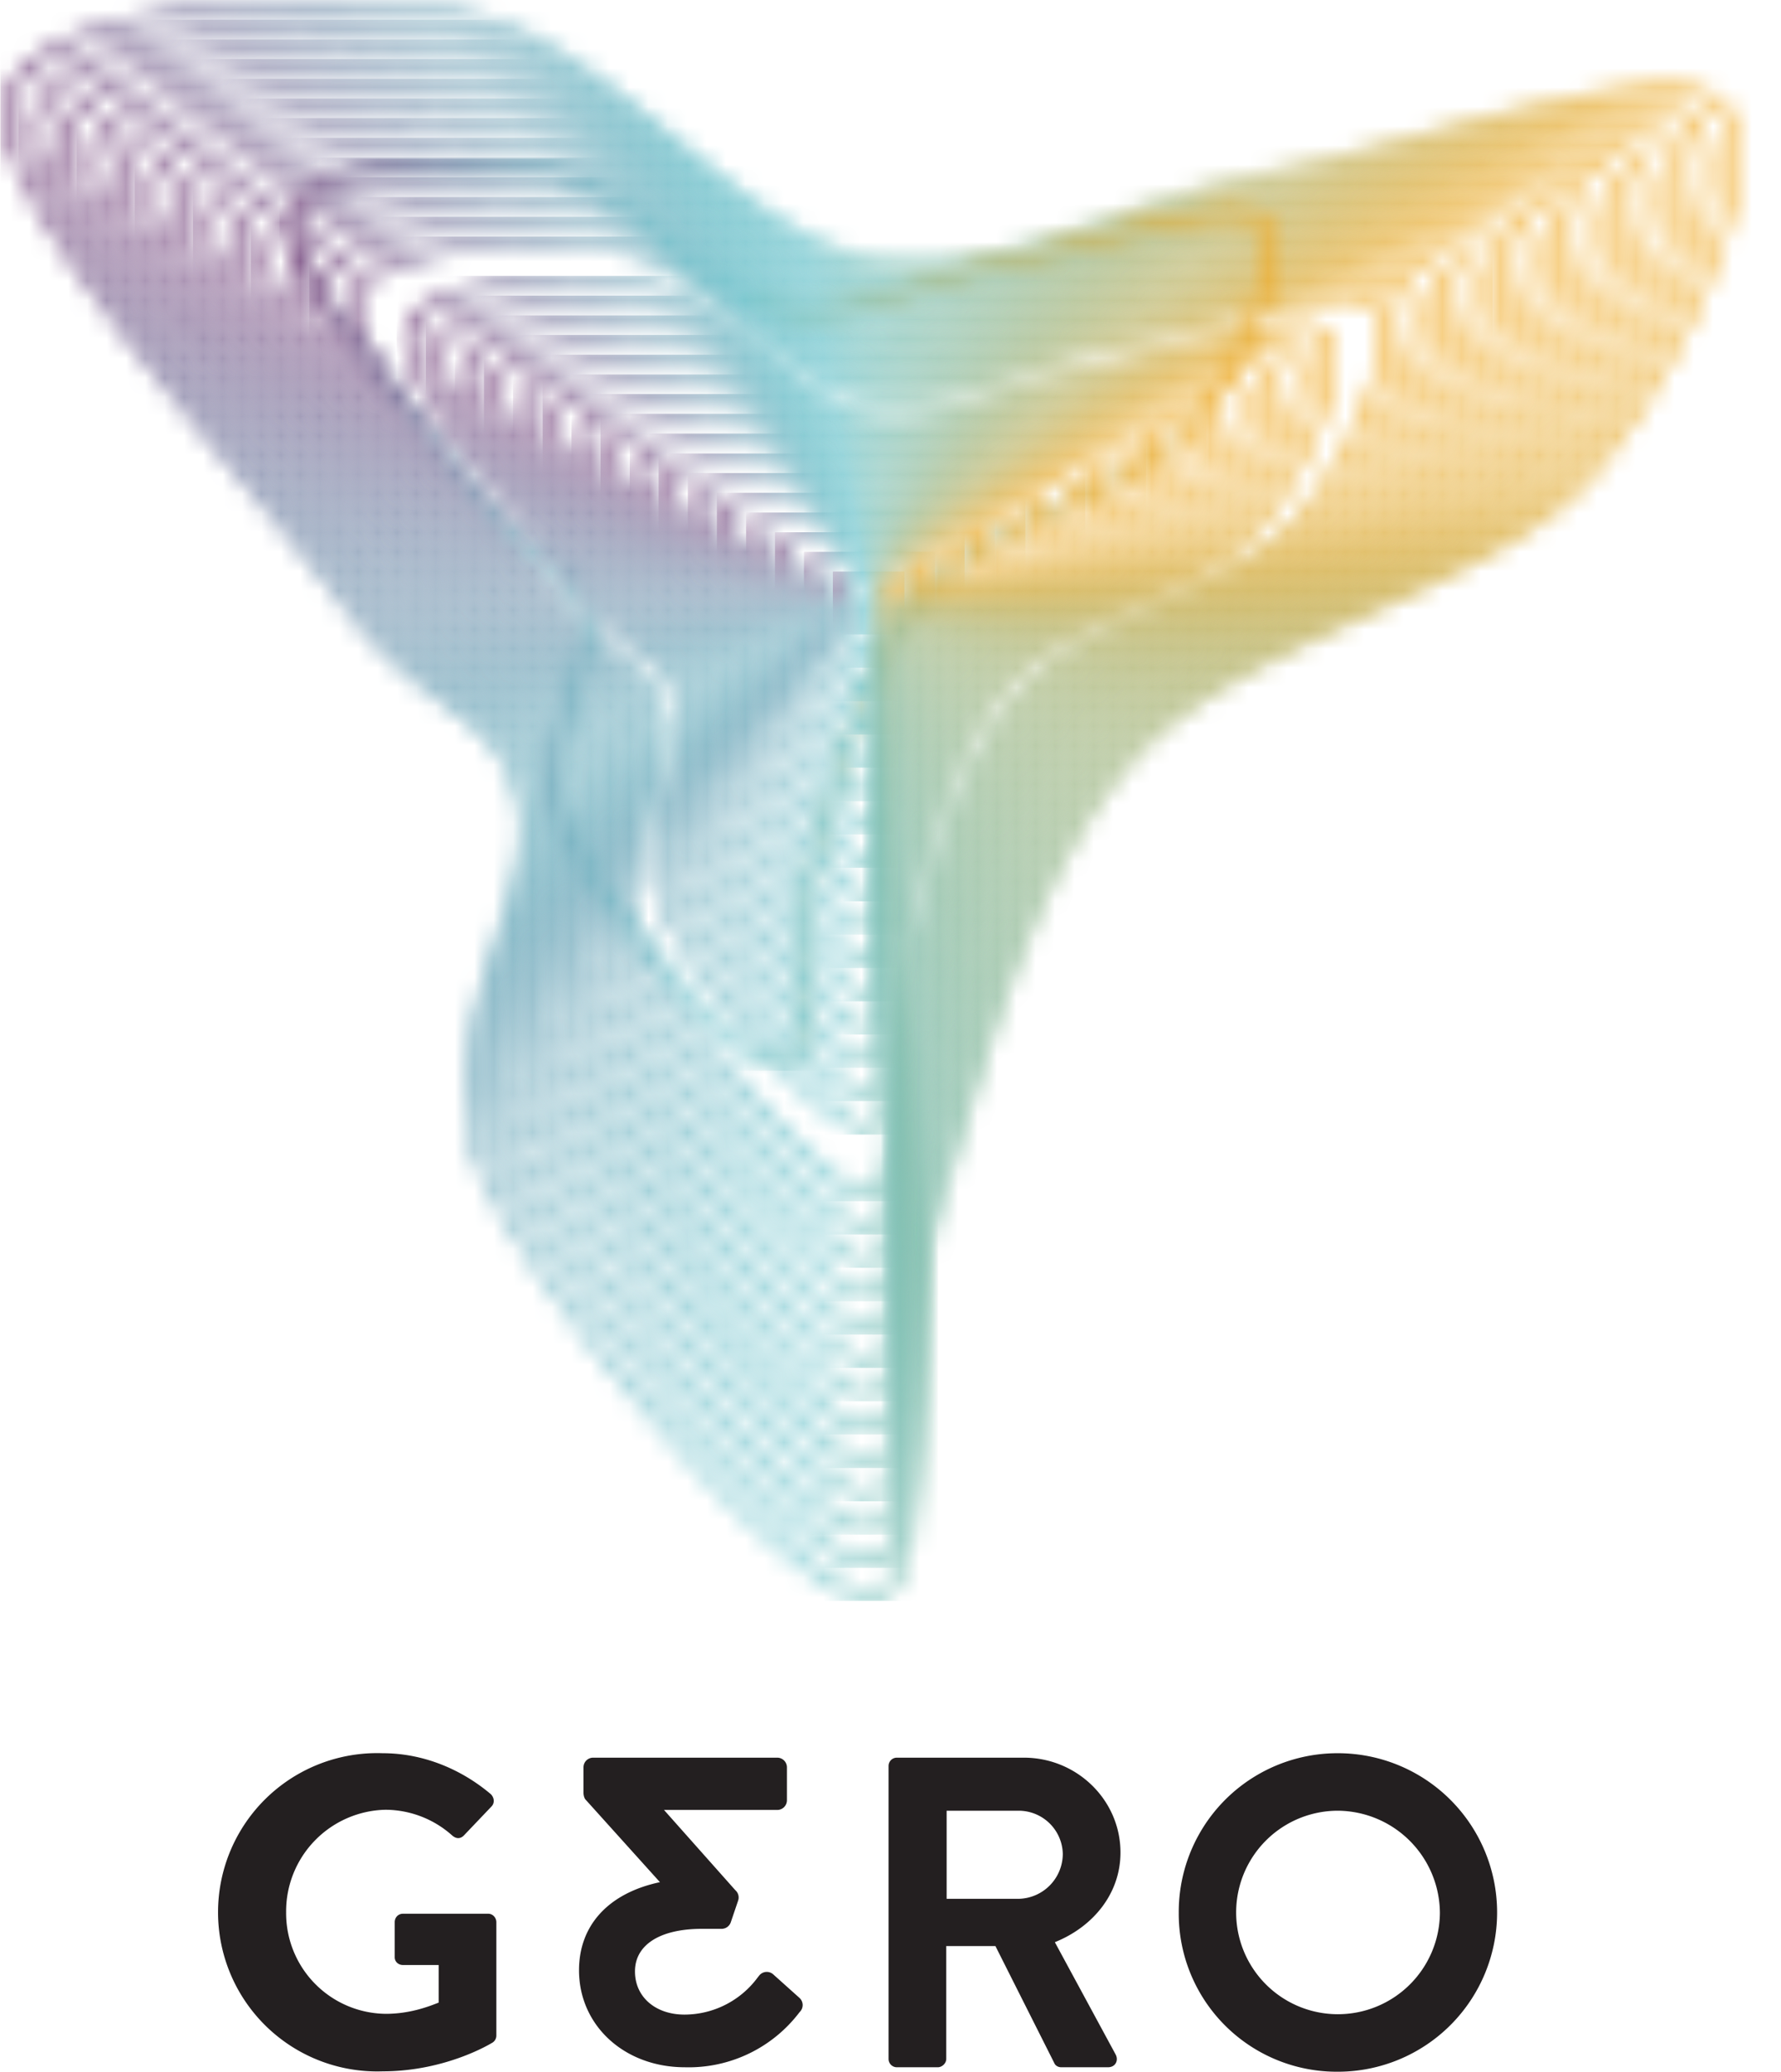 <svg xmlns="http://www.w3.org/2000/svg" width="92" height="107" fill="none"><g clip-path="url(#a)"><path fill="#231F20" d="M19.77 90.55c2.06 0 4.03.8 5.59 2.12.18.19.2.46.02.64l-1.42 1.49c-.18.18-.39.18-.6 0a5.2 5.2 0 0 0-3.45-1.33 5.25 5.25 0 0 0-5.13 5.3 5.2 5.2 0 0 0 5.15 5.24c1.28 0 2.27-.4 2.73-.58v-1.94h-1.84c-.25 0-.43-.18-.43-.4v-1.81c0-.25.18-.44.43-.44h4.4c.23 0 .42.2.42.44v5.85c0 .18-.1.3-.19.36 0 0-2.36 1.49-5.68 1.49a8.22 8.22 0 1 1 0-16.43m26.13.66c0-.23.18-.43.43-.43h6.56c2.74 0 4.99 2.19 4.99 4.9 0 2.11-1.4 3.83-3.39 4.63l3.14 5.8c.16.3 0 .66-.4.66h-2.4c-.2 0-.32-.11-.36-.2l-3.05-6.06h-2.54v5.83c0 .22-.21.43-.44.43h-2.1a.43.43 0 0 1-.44-.43V91.2Zm6.73 6.86a2.33 2.33 0 0 0 2.27-2.33 2.28 2.28 0 0 0-2.27-2.22H48.9v4.55zm16.48-7.52a8.22 8.22 0 1 1 0 16.45 8.16 8.16 0 0 1-8.22-8.2 8.2 8.2 0 0 1 8.22-8.25m0 13.48a5.27 5.27 0 0 0 5.27-5.23 5.31 5.31 0 0 0-5.27-5.28 5.25 5.25 0 0 0 0 10.51m-33.73 2.74a7.18 7.18 0 0 0 5.91-2.83l.07-.08a.5.5 0 0 0-.07-.68l-1.35-1.21a.5.5 0 0 0-.72.06l-.08.1a4.71 4.71 0 0 1-3.78 1.92c-1.5 0-2.56-.91-2.56-2.23 0-1.38 1.3-2.2 3.46-2.2h1.01a.5.5 0 0 0 .48-.34l.38-1.12a.5.5 0 0 0-.1-.49l-.05-.05-3.68-4.14h5.85a.5.5 0 0 0 .5-.5v-1.7a.5.5 0 0 0-.5-.5h-9.51a.5.5 0 0 0-.5.5v1.31c0 .13.04.3.13.38l3.82 4.24c-2.64.56-4.18 2.21-4.18 4.55 0 2.86 2.35 5.01 5.47 5.01"/><mask id="b" width="90" height="83" x="0" y="0" maskUnits="userSpaceOnUse" style="mask-type:luminance"><path fill="#fff" d="M44.82 82.2c-3.59-.27-16.31-14.5-19.45-21.75-1.67-3.87-.38-8.03.75-11.7.86-2.76 1.67-5.37 1.14-7.53-.7-2.8-2.15-3.9-3.99-5.3a23.3 23.3 0 0 1-5.23-5.14c-1.12-1.52-2.8-3.54-4.75-5.88C7.69 18.19 0 8.98.73 5.34 1.41 2 9.07.5 16.36.5c2.76 0 5.42.21 7.48.6 3.7.68 7.25 3.61 10.69 6.45 3.43 2.83 6.67 5.5 10.11 6.2.91.19 1.86.28 2.83.28 3.48 0 6.82-1.16 10.36-2.38a52 52 0 0 1 7.61-2.2c2.23-.41 4.97-1.14 7.87-1.91 4.73-1.26 9.61-2.56 12.72-2.56 1.26 0 2.14.22 2.6.65 2.58 2.43-1.96 13.29-6.98 18.82-2.4 2.67-6.57 4.6-10.98 6.65-4.67 2.17-9.5 4.41-12.41 7.68-4.8 5.38-7.12 13.15-9.17 20a263 263 0 0 1-1.02 3.36c-.97 3.12-1.06 7.36-1.13 11.1-.09 4.6-.16 8.94-2.03 8.94h-.1ZM.63 4.22S.18 4.8.18 5.94C.22 7.11.63 8 .63 8c1.64 4.5 7.43 11.44 12.27 17.24 1.94 2.33 3.62 4.35 4.73 5.85 2 2.72 3.85 4.12 5.33 5.24 1.83 1.39 3.15 2.4 3.8 5.03.5 2.02-.29 4.56-1.12 7.25-1.17 3.76-2.49 8-.74 12.05 2.76 6.39 14.47 20.1 19.13 21.86 0 0 .45.17.82.17.52 0 .85-.17.85-.17 1.6-.87 1.66-4.64 1.75-9.26.07-3.7.15-7.9 1.11-10.95.34-1.07.67-2.2 1.02-3.36 2.03-6.8 4.34-14.52 9.06-19.81 2.85-3.2 7.62-5.41 12.24-7.56 4.46-2.06 8.67-4.02 11.15-6.76 3.8-4.19 7.8-12.2 7.84-16.76v-.13c-.01-1.16-.28-2.08-.89-2.65-.57-.53-1.54-.8-2.95-.8-3.18 0-8.1 1.32-12.85 2.58-2.89.77-5.62 1.5-7.83 1.9a52.4 52.4 0 0 0-7.69 2.23c-3.5 1.2-6.8 2.35-10.2 2.35-.93 0-1.84-.09-2.72-.27-3.32-.67-6.5-3.3-9.89-6.1C31.37 4.3 27.77 1.33 23.94.62A43 43 0 0 0 16.36 0C10.04 0 2.53 1.13.63 4.23Z"/></mask><g mask="url(#b)"><path fill="url(#c)" d="M91.23 0H.02v82.68h91.2V0Z"/></g><mask id="d" width="88" height="80" x="1" y="1" maskUnits="userSpaceOnUse" style="mask-type:luminance"><path fill="#fff" d="M44.82 80.47c-3.46-.25-15.76-14-18.8-21.01-1.61-3.74-.36-7.75.74-11.3.83-2.67 1.6-5.2 1.1-7.29-.68-2.72-2.08-3.79-3.87-5.14-1.4-1.06-3.16-2.39-5.05-4.96a138 138 0 0 0-4.6-5.69C8.92 18.58 1.5 9.68 2.2 6.18c.65-3.21 8.05-4.65 15.1-4.65 2.67 0 5.24.2 7.23.57 3.57.67 7 3.5 10.32 6.24s6.45 5.33 9.79 6c.88.18 1.8.27 2.73.27 3.37 0 6.6-1.12 10.01-2.3 2.37-.82 4.82-1.67 7.37-2.13 2.15-.4 4.79-1.1 7.58-1.85 4.58-1.21 9.3-2.48 12.31-2.48 1.22 0 2.06.22 2.51.64 2.49 2.33-1.9 12.83-6.74 18.18-2.33 2.58-6.36 4.45-10.62 6.42-4.51 2.1-9.17 4.26-12 7.43-4.64 5.2-6.88 12.72-8.86 19.35l-.98 3.23c-.95 3.02-1.03 7.11-1.1 10.72-.08 4.45-.16 8.65-1.94 8.65h-.1ZM1.7 6.07c-.76 3.76 6.45 12.4 12.23 19.34 1.89 2.26 3.51 4.21 4.58 5.66a23 23 0 0 0 5.16 5.07c1.77 1.34 3.05 2.3 3.68 4.86.48 1.95-.28 4.41-1.1 7.01-1.12 3.63-2.4 7.74-.7 11.65 2.83 6.55 15.38 21.04 19.22 21.32h.14c2.28 0 2.35-4.04 2.45-9.15.07-3.57.15-7.63 1.07-10.58.33-1.03.65-2.11.99-3.23 1.96-6.58 4.19-14.04 8.75-19.17 2.76-3.08 7.37-5.22 11.84-7.3 4.3-2 8.38-3.88 10.78-6.54 4.64-5.12 9.61-16.17 6.71-18.9-.55-.51-1.49-.76-2.86-.76-3.07 0-7.83 1.26-12.44 2.5-2.78.73-5.41 1.44-7.55 1.83-2.58.47-5.05 1.32-7.44 2.15-3.37 1.16-6.56 2.27-9.84 2.27-.9 0-1.78-.09-2.63-.26-3.2-.64-6.3-3.2-9.57-5.9-3.36-2.77-6.84-5.65-10.55-6.34a41.7 41.7 0 0 0-7.32-.58c-6.73 0-14.85 1.32-15.6 5.06Z"/></mask><g mask="url(#d)"><path fill="url(#e)" d="M90.4 1.02H.96v79.96h89.46V1.02Z"/></g><mask id="f" width="84" height="78" x="3" y="2" maskUnits="userSpaceOnUse" style="mask-type:luminance"><path fill="#fff" d="M44.82 78.75c-3.35-.24-15.21-13.51-18.14-20.29-1.56-3.6-.35-7.47.7-10.9.8-2.58 1.56-5.01 1.07-7.04-.65-2.63-2.01-3.66-3.73-4.96-1.36-1.03-3.06-2.31-4.89-4.8-1.03-1.4-2.6-3.29-4.43-5.47C10.17 19 3 10.4 3.7 7.03c.62-3.1 7.77-4.49 14.57-4.49 2.57 0 5.05.2 6.98.56 3.45.64 6.76 3.38 9.96 6.02 3.2 2.65 6.23 5.15 9.45 5.8.85.17 1.74.25 2.64.25 3.25 0 6.37-1.08 9.67-2.22 2.29-.79 4.66-1.6 7.1-2.06 2.09-.38 4.64-1.06 7.34-1.77 4.4-1.18 8.97-2.4 11.87-2.4 1.18 0 2 .2 2.43.61 2.4 2.26-1.84 12.38-6.52 17.55-2.25 2.48-6.13 4.29-10.25 6.2-4.35 2.02-8.86 4.11-11.58 7.16-4.48 5.02-6.64 12.26-8.55 18.65-.33 1.1-.64 2.16-.96 3.16-.92 2.92-1 6.88-1.06 10.37-.08 4.29-.15 8.33-1.88 8.33h-.08ZM3.19 6.93C2.46 10.55 9.42 18.9 15 25.6c1.82 2.18 3.38 4.06 4.41 5.46a22.2 22.2 0 0 0 4.99 4.9c1.7 1.29 2.94 2.22 3.54 4.67.47 1.89-.27 4.26-1.05 6.78-1.09 3.5-2.32 7.47-.69 11.25 1.3 3.02 4.8 7.96 8.9 12.59 1.63 1.83 7.12 7.81 9.67 8h.13c2.21 0 2.29-3.9 2.38-8.83.07-3.46.14-7.38 1.04-10.23l.96-3.16c1.9-6.34 4.04-13.53 8.44-18.46 2.65-2.97 7.11-5.04 11.42-7.04 4.16-1.93 8.1-3.76 10.41-6.32 4.49-4.95 9.29-15.63 6.49-18.26-.54-.5-1.45-.75-2.78-.75-2.96 0-7.56 1.23-12 2.41-2.7.72-5.23 1.4-7.3 1.77-2.49.46-4.87 1.28-7.18 2.08-3.25 1.13-6.33 2.2-9.5 2.2-.87 0-1.72-.09-2.54-.25-3.09-.63-6.07-3.09-9.22-5.7-3.26-2.68-6.62-5.45-10.2-6.12a40.3 40.3 0 0 0-7.07-.56c-6.5 0-14.34 1.28-15.07 4.89Z"/></mask><g mask="url(#f)"><path fill="url(#g)" d="M88.85 2.04H2.45v77.22h86.4z"/></g><mask id="h" width="82" height="75" x="4" y="3" maskUnits="userSpaceOnUse" style="mask-type:luminance"><path fill="#fff" d="M44.82 77.02C41.6 76.8 30.16 64 27.34 57.47c-1.5-3.47-.35-7.2.68-10.5.77-2.49 1.5-4.84 1.02-6.8-.63-2.53-1.94-3.53-3.6-4.79-1.31-1-2.94-2.23-4.7-4.62-1.01-1.36-2.53-3.18-4.29-5.3C11.41 19.43 4.51 11.15 5.16 7.89c.6-2.98 7.49-4.32 14.05-4.32 2.48 0 4.87.2 6.73.54 3.32.62 6.5 3.25 9.6 5.8 3.08 2.55 6 4.96 9.11 5.59.82.16 1.68.25 2.55.25 3.14 0 6.15-1.04 9.33-2.14 2.2-.76 4.49-1.55 6.85-1.98 2-.37 4.46-1.02 7.06-1.72C74.7 8.77 79.1 7.6 81.9 7.6c1.13 0 1.92.19 2.33.58 2.31 2.17-1.77 11.93-6.28 16.9-2.17 2.4-5.92 4.14-9.89 5.98-4.2 1.95-8.54 3.97-11.17 6.91-4.31 4.84-6.4 11.83-8.24 18-.32 1.05-.62 2.07-.93 3.03-.88 2.82-.95 6.64-1.02 10-.08 4.14-.14 8.03-1.8 8.03h-.08ZM4.66 7.78c-.7 3.5 6.01 11.54 11.4 18.01 1.75 2.1 3.27 3.92 4.26 5.27 1.8 2.45 3.47 3.71 4.81 4.73 1.64 1.24 2.83 2.14 3.41 4.5.45 1.82-.26 4.1-1.01 6.53-1.05 3.38-2.24 7.2-.66 10.85 1.25 2.91 4.63 7.68 8.59 12.15 1.56 1.76 6.86 7.53 9.32 7.71h.13c2.14 0 2.21-3.76 2.3-8.52.07-3.33.14-7.1 1-9.85l.92-3.05c1.83-6.11 3.9-13.04 8.15-17.8 2.55-2.87 6.84-4.86 11-6.79 4.01-1.86 7.8-3.62 10.05-6.1 4.32-4.77 8.96-15.07 6.25-17.61-.52-.5-1.4-.73-2.68-.73-2.87 0-7.3 1.19-11.6 2.33-2.58.7-5.03 1.34-7 1.7-2.41.44-4.72 1.24-6.94 2-3.14 1.1-6.1 2.12-9.16 2.12-.83 0-1.66-.08-2.45-.24-2.98-.6-5.85-2.97-8.9-5.48-3.13-2.6-6.37-5.27-9.82-5.91-1.88-.35-4.3-.55-6.82-.55-6.27 0-13.84 1.24-14.55 4.73"/></mask><g mask="url(#h)"><path fill="url(#i)" d="M87.29 3.05H3.96v74.49h83.33z"/></g><mask id="j" width="78" height="72" x="6" y="4" maskUnits="userSpaceOnUse" style="mask-type:luminance"><path fill="#fff" d="M44.82 75.3c-3.02-.21-14.19-12.7-16.83-18.82-1.44-3.34-.33-6.94.66-10.11.74-2.4 1.45-4.66.98-6.55-.6-2.44-1.86-3.4-3.46-4.61a20.1 20.1 0 0 1-4.53-4.45c-.97-1.31-2.43-3.07-4.12-5.1C12.66 19.85 6 11.87 6.64 8.74c.58-2.87 7.2-4.15 13.51-4.15 2.4 0 4.7.18 6.48.52 3.2.6 6.27 3.13 9.24 5.58 2.98 2.46 5.8 4.78 8.79 5.39.79.16 1.62.24 2.46.24 3.02 0 5.92-1 8.98-2.07 2.13-.73 4.32-1.49 6.6-1.9 1.92-.36 4.29-.99 6.79-1.66 4.1-1.09 8.34-2.22 11.04-2.22 1.08 0 1.84.19 2.23.56 2.22 2.09-1.7 11.48-6.05 16.27-2.08 2.3-5.69 3.97-9.5 5.75-4.05 1.88-8.24 3.82-10.77 6.66-4.17 4.67-6.18 11.41-7.95 17.36l-.88 2.9c-.86 2.7-.92 6.39-.99 9.63-.08 3.97-.13 7.72-1.72 7.72h-.08ZM6.14 8.63C5.46 12 11.93 19.76 17.13 25.99c1.68 2.02 3.14 3.77 4.1 5.07a20.5 20.5 0 0 0 4.63 4.55c1.58 1.2 2.72 2.06 3.28 4.34.43 1.74-.26 3.94-.98 6.27-1.01 3.25-2.16 6.95-.64 10.46 1.21 2.8 4.46 7.4 8.28 11.7 1.5 1.7 6.6 7.26 8.98 7.43h.12c2.07 0 2.14-3.62 2.23-8.21.06-3.21.13-6.85.97-9.5.29-.92.58-1.9.88-2.9 1.76-5.9 3.75-12.58 7.84-17.16 2.47-2.76 6.6-4.68 10.6-6.54 3.87-1.8 7.52-3.5 9.67-5.87 4.17-4.6 8.63-14.53 6.02-16.98-.5-.47-1.35-.7-2.58-.7-2.76 0-7.04 1.14-11.17 2.24-2.5.67-4.85 1.3-6.76 1.64-2.31.43-4.52 1.2-6.66 1.93-3.03 1.05-5.89 2.04-8.82 2.04-.81 0-1.6-.08-2.36-.23-2.87-.58-5.64-2.86-8.56-5.28-3.02-2.5-6.15-5.07-9.47-5.7a37.4 37.4 0 0 0-6.58-.52c-6.04 0-13.33 1.2-14 4.56Z"/></mask><g mask="url(#j)"><path fill="url(#k)" d="M85.72 4.07H5.46v71.75h80.26z"/></g><mask id="l" width="76" height="70" x="7" y="5" maskUnits="userSpaceOnUse" style="mask-type:luminance"><path fill="#fff" d="M44.82 73.58c-2.9-.2-13.63-12.22-16.17-18.1-1.39-3.2-.32-6.66.63-9.7.72-2.32 1.4-4.5.95-6.3-.58-2.36-1.8-3.28-3.34-4.45a19.4 19.4 0 0 1-4.36-4.28c-.92-1.26-2.33-2.94-3.95-4.88-4.67-5.6-11.07-13.28-10.46-16.3.55-2.74 6.92-3.97 12.98-3.97 2.3 0 4.51.17 6.23.5 3.07.57 6.02 3 8.87 5.36 2.87 2.37 5.58 4.6 8.46 5.18.76.16 1.56.24 2.37.24 2.9 0 5.69-.97 8.63-1.99 2.05-.7 4.16-1.44 6.35-1.84 1.86-.34 4.14-.94 6.56-1.59 3.93-1.05 8-2.13 10.58-2.13 1.05 0 1.77.18 2.15.54 2.13 2-1.65 11.02-5.82 15.62-2 2.22-5.48 3.83-9.15 5.53-3.89 1.8-7.9 3.68-10.34 6.4-4.01 4.5-5.95 10.98-7.65 16.7l-.85 2.79c-.82 2.6-.89 6.14-.95 9.26-.07 3.82-.14 7.42-1.64 7.42a1 1 0 0 1-.08 0ZM7.62 9.48c-.66 3.25 5.57 10.72 10.57 16.71 1.62 1.94 3.01 3.62 3.93 4.86a19.8 19.8 0 0 0 4.46 4.38c1.52 1.15 2.61 1.99 3.15 4.17.41 1.67-.24 3.78-.94 6.02-.97 3.14-2.07 6.69-.61 10.07 1.16 2.7 4.29 7.11 7.95 11.25 1.46 1.63 6.37 6.98 8.65 7.15h.12c2 0 2.07-3.49 2.15-7.9.06-3.1.13-6.59.93-9.13l.85-2.8c1.69-5.66 3.6-12.09 7.54-16.5 2.36-2.65 6.34-4.5 10.18-6.28 3.72-1.72 7.23-3.35 9.3-5.65 4.02-4.42 8.3-13.98 5.8-16.33-.49-.46-1.3-.68-2.5-.68-2.65 0-6.75 1.1-10.71 2.15-2.4.64-4.68 1.25-6.52 1.58-2.23.4-4.36 1.15-6.42 1.86-2.9 1-5.65 1.96-8.47 1.96-.78 0-1.54-.08-2.27-.22-2.75-.56-5.41-2.76-8.23-5.08-2.9-2.4-5.9-4.88-9.1-5.48-1.75-.32-4-.5-6.33-.5-5.8 0-12.83 1.15-13.48 4.39"/></mask><g mask="url(#l)"><path fill="url(#m)" d="M84.16 5.09H6.96v69h77.2z"/></g><mask id="n" width="72" height="67" x="9" y="6" maskUnits="userSpaceOnUse" style="mask-type:luminance"><path fill="#fff" d="M44.82 71.86c-2.79-.2-13.08-11.72-15.52-17.36-1.33-3.08-.3-6.4.6-9.32.7-2.22 1.35-4.3.92-6.05-.56-2.27-1.73-3.15-3.21-4.28-1.16-.88-2.61-1.98-4.18-4.1-.89-1.21-2.24-2.83-3.8-4.7C15.15 20.68 9.02 13.3 9.6 10.43c.53-2.63 6.64-3.81 12.46-3.81 2.2 0 4.32.16 5.97.47 2.94.55 5.78 2.89 8.51 5.15 2.76 2.28 5.35 4.42 8.12 4.98.73.15 1.5.22 2.28.22 2.8 0 5.47-.92 8.3-1.9a41.5 41.5 0 0 1 6.08-1.77c1.78-.32 3.97-.9 6.28-1.52 3.78-1 7.7-2.05 10.18-2.05 1 0 1.68.17 2.05.51 1.74 1.64-.9 9.82-5.59 14.99-1.92 2.12-5.25 3.67-8.77 5.3-3.74 1.74-7.6 3.53-9.94 6.16-3.86 4.32-5.71 10.55-7.35 16.05l-.8 2.65c-.8 2.51-.86 5.9-.92 8.9-.07 3.66-.13 7.1-1.58 7.1zM9.1 10.33c-.63 3.12 5.34 10.29 10.14 16.04 1.55 1.87 2.9 3.48 3.78 4.68 1.6 2.18 3.09 3.3 4.28 4.2 1.46 1.11 2.5 1.9 3.02 4 .4 1.6-.23 3.63-.9 5.78-.93 3-2 6.42-.59 9.67 2.82 6.52 13.15 17.47 15.95 17.67h.11c1.94 0 2-3.35 2.08-7.6.06-2.96.12-6.32.9-8.75l.8-2.66c1.62-5.45 3.46-11.63 7.24-15.86 2.27-2.55 6.09-4.32 9.78-6.04 3.57-1.65 6.94-3.22 8.93-5.42 3.86-4.25 7.98-13.43 5.56-15.7-.47-.44-1.25-.65-2.4-.65-2.55 0-6.5 1.05-10.31 2.07-2.3.61-4.48 1.2-6.24 1.51-2.14.4-4.18 1.1-6.16 1.79-2.79.96-5.42 1.87-8.13 1.87-.75 0-1.48-.07-2.18-.2-2.64-.54-5.19-2.65-7.89-4.88-2.79-2.3-5.67-4.69-8.75-5.26a34.6 34.6 0 0 0-6.06-.48c-5.59 0-12.33 1.1-12.96 4.22"/></mask><g mask="url(#n)"><path fill="url(#o)" d="M82.6 6.1H8.47v66.27H82.6V6.11Z"/></g><mask id="p" width="70" height="64" x="10" y="7" maskUnits="userSpaceOnUse" style="mask-type:luminance"><path fill="#fff" d="M44.82 70.14c-2.67-.2-12.53-11.23-14.86-16.63-1.27-2.95-.29-6.13.58-8.93.66-2.12 1.28-4.13.87-5.8-.54-2.18-1.66-3.03-3.08-4.1-1.11-.85-2.5-1.9-4-3.93-.86-1.17-2.15-2.72-3.65-4.51-4.29-5.15-10.16-12.2-9.6-14.95.5-2.53 6.35-3.66 11.92-3.66 2.11 0 4.15.17 5.72.46 2.82.53 5.54 2.77 8.16 4.94 2.64 2.17 5.13 4.23 7.79 4.77.7.14 1.43.2 2.18.2 2.68 0 5.24-.88 7.95-1.82a40 40 0 0 1 5.84-1.69c1.7-.3 3.8-.87 6.02-1.46 3.62-.97 7.36-1.96 9.74-1.96.96 0 1.62.16 1.96.49 1.67 1.56-.86 9.39-5.35 14.35-1.84 2.03-5.03 3.51-8.41 5.08-3.58 1.66-7.28 3.38-9.53 5.9-3.7 4.14-5.47 10.11-7.04 15.38l-.77 2.54c-.76 2.4-.82 5.66-.88 8.53-.07 3.5-.15 6.8-1.5 6.8zM10.57 11.18c-.6 3 5.12 9.87 9.72 15.38a109 109 0 0 1 3.63 4.49c1.54 2.1 2.96 3.17 4.1 4.03 1.4 1.05 2.4 1.82 2.9 3.82.37 1.53-.23 3.47-.87 5.53-.9 2.89-1.9 6.16-.56 9.28 2.7 6.24 12.6 16.74 15.3 16.94h.1c1.86 0 1.92-3.22 2-7.3.06-2.83.12-6.05.85-8.38l.78-2.55c1.55-5.22 3.32-11.14 6.93-15.2 2.18-2.43 5.83-4.13 9.36-5.77 3.43-1.59 6.66-3.09 8.58-5.2 3.7-4.08 7.64-12.89 5.32-15.06-.45-.43-1.2-.63-2.3-.63-2.45 0-6.23 1-9.88 1.98-2.21.59-4.3 1.14-5.98 1.45a40 40 0 0 0-5.92 1.71c-2.67.93-5.2 1.8-7.78 1.8-.71 0-1.41-.07-2.08-.2-2.53-.51-4.97-2.53-7.56-4.67-2.68-2.2-5.44-4.5-8.4-5.04-1.6-.3-3.67-.47-5.8-.47-5.36 0-11.83 1.07-12.44 4.06"/></mask><g mask="url(#p)"><path fill="url(#q)" d="M81.03 7.12H9.97v63.53h71.06z"/></g><mask id="r" width="66" height="61" x="12" y="8" maskUnits="userSpaceOnUse" style="mask-type:luminance"><path fill="#fff" d="M44.82 68.42c-2.55-.19-11.98-10.74-14.21-15.9-1.21-2.82-.27-5.86.56-8.54.63-2.03 1.23-3.95.83-5.55-.51-2.09-1.59-2.9-2.95-3.93-1.06-.81-2.4-1.82-3.82-3.76-.82-1.11-2.06-2.6-3.5-4.32-4.1-4.92-9.71-11.65-9.18-14.29.49-2.4 6.08-3.48 11.4-3.48 2.02 0 3.96.16 5.47.44 2.7.5 5.29 2.64 7.8 4.71 2.52 2.09 4.9 4.06 7.45 4.57.68.14 1.38.2 2.1.2 2.56 0 5-.84 7.6-1.74 1.8-.62 3.66-1.26 5.58-1.61a80 80 0 0 0 5.75-1.4c3.47-.93 7.05-1.88 9.33-1.88.91 0 1.54.15 1.87.46 1.59 1.5-.83 8.97-5.12 13.7-1.76 1.95-4.81 3.37-8.04 4.86-3.42 1.6-6.97 3.24-9.12 5.65-3.54 3.96-5.24 9.68-6.74 14.72l-.74 2.44c-.72 2.3-.78 5.4-.84 8.15-.06 3.34-.12 6.5-1.41 6.5zM12.05 12.03c-.58 2.87 4.9 9.44 9.3 14.72 1.42 1.71 2.66 3.2 3.47 4.3 1.47 2 2.83 3.02 3.92 3.85 1.33 1 2.3 1.74 2.77 3.65.36 1.46-.22 3.32-.83 5.28-.86 2.77-1.83 5.9-.54 8.89 2.59 5.98 12.07 16.02 14.64 16.2h.1c1.8 0 1.86-3.08 1.93-6.99.06-2.7.12-5.78.82-8.01l.74-2.45c1.48-4.99 3.17-10.64 6.63-14.52 2.08-2.33 5.58-3.96 8.96-5.52 3.27-1.52 6.37-2.96 8.2-4.98 1.81-2 3.63-5.04 4.74-7.94 1.22-3.18 1.35-5.54.35-6.48-.44-.4-1.16-.6-2.22-.6-2.34 0-5.96.96-9.47 1.9-2.1.56-4.1 1.09-5.7 1.38-1.97.36-3.84 1.01-5.65 1.64-2.56.88-4.97 1.72-7.45 1.72-.68 0-1.35-.07-1.99-.2-2.42-.48-4.75-2.42-7.23-4.46-2.56-2.11-5.2-4.3-8.02-4.82a32 32 0 0 0-5.56-.45c-5.13 0-11.33 1.02-11.91 3.9Z"/></mask><g mask="url(#r)"><path fill="url(#s)" d="M78.49 8.14H11.47v60.79H78.5V8.14Z"/></g><mask id="t" width="64" height="59" x="13" y="9" maskUnits="userSpaceOnUse" style="mask-type:luminance"><path fill="#fff" d="M44.82 66.7c-2.43-.18-11.42-10.25-13.55-15.18-1.16-2.68-.26-5.58.53-8.13.6-1.95 1.17-3.78.8-5.32-.5-2-1.52-2.77-2.82-3.75a16.3 16.3 0 0 1-3.65-3.59c-.78-1.05-1.96-2.47-3.33-4.11-3.91-4.7-9.28-11.13-8.77-13.64.46-2.28 5.8-3.31 10.87-3.31 1.93 0 3.78.15 5.22.41 2.57.48 5.04 2.53 7.44 4.5 2.4 2 4.68 3.88 7.11 4.37.65.13 1.32.2 2 .2 2.45 0 4.8-.82 7.28-1.68 1.7-.59 3.48-1.2 5.32-1.54 1.55-.28 3.46-.79 5.48-1.33 3.31-.88 6.73-1.8 8.9-1.8.87 0 1.47.15 1.78.45 1.51 1.42-.8 8.54-4.89 13.06-1.68 1.86-4.59 3.2-7.66 4.64-3.28 1.52-6.66 3.09-8.72 5.4-3.37 3.77-5 9.22-6.43 14.02l-.7 2.35c-.7 2.2-.75 5.17-.8 7.79-.07 3.18-.13 6.19-1.35 6.19zm-31.3-53.82c-.55 2.75 4.69 9.03 8.89 14.07a100 100 0 0 1 3.3 4.09c1.41 1.9 2.71 2.9 3.76 3.68 1.27.96 2.18 1.65 2.63 3.48.34 1.39-.2 3.16-.79 5.04-.82 2.64-1.74 5.63-.51 8.48 2.47 5.72 11.52 15.3 13.98 15.48h.1c1.72 0 1.78-2.94 1.85-6.68.06-2.59.11-5.52.78-7.65l.71-2.35c1.42-4.76 3.03-10.15 6.33-13.84 1.98-2.22 5.31-3.77 8.54-5.27 3.13-1.45 6.08-2.83 7.83-4.76a25.9 25.9 0 0 0 4.53-7.58c.69-1.78 1.64-4.96.33-6.2-.42-.38-1.11-.57-2.13-.57-2.23 0-5.69.92-9.03 1.8-2 .54-3.9 1.05-5.45 1.33-1.87.34-3.66.96-5.4 1.56-2.43.85-4.73 1.64-7.1 1.64-.65 0-1.28-.06-1.9-.18-2.3-.47-4.53-2.3-6.89-4.25-2.44-2.02-4.97-4.11-7.67-4.62a30.4 30.4 0 0 0-5.3-.42c-4.9 0-10.83.98-11.38 3.72Z"/></mask><g mask="url(#t)"><path fill="url(#u)" d="M77.1 9.16H12.96v58.05H77.1z"/></g><mask id="v" width="61" height="56" x="14" y="10" maskUnits="userSpaceOnUse" style="mask-type:luminance"><path fill="#fff" d="M44.82 64.98c-2.31-.17-10.87-9.76-12.9-14.45-1.1-2.55-.24-5.3.51-7.74.58-1.85 1.12-3.6.76-5.06-.47-1.9-1.45-2.65-2.69-3.59-.97-.73-2.17-1.65-3.48-3.4a97 97 0 0 0-3.17-3.94c-3.72-4.47-8.83-10.59-8.35-12.97.44-2.17 5.51-3.14 10.35-3.14 1.83 0 3.6.14 4.97.4 2.44.45 4.8 2.4 7.07 4.28 2.3 1.9 4.47 3.69 6.79 4.16a9.6 9.6 0 0 0 1.9.18c2.33 0 4.57-.77 6.93-1.6a34.6 34.6 0 0 1 5.07-1.46c1.48-.27 3.3-.75 5.22-1.27 3.15-.84 6.41-1.7 8.48-1.7.82 0 1.39.14 1.68.41 1.44 1.35-.76 8.13-4.65 12.43-1.6 1.77-4.37 3.05-7.3 4.41-3.12 1.45-6.34 2.95-8.3 5.14-3.21 3.6-4.76 8.79-6.13 13.37l-.67 2.23c-.66 2.1-.72 4.93-.77 7.43-.06 3.02-.1 5.88-1.26 5.88zM15 13.73c-.52 2.62 4.46 8.6 8.46 13.4 1.3 1.56 2.42 2.9 3.15 3.9 1.35 1.83 2.59 2.76 3.58 3.52 1.2.91 2.08 1.57 2.5 3.3.33 1.32-.19 3-.74 4.8-.79 2.5-1.67 5.36-.5 8.08 2.01 4.65 10.59 14.55 13.33 14.75h.1c1.65 0 1.7-2.8 1.77-6.37.05-2.47.1-5.26.74-7.29.23-.71.45-1.46.68-2.24 1.35-4.52 2.88-9.66 6.02-13.17 1.89-2.12 5.06-3.6 8.13-5.02 2.98-1.38 5.8-2.69 7.47-4.53 3.22-3.56 6.72-11.18 4.62-13.14-.4-.37-1.06-.55-2.03-.55-2.13 0-5.43.87-8.61 1.72-1.91.51-3.72 1-5.19 1.26-1.78.33-3.49.92-5.14 1.49-2.32.8-4.51 1.56-6.76 1.56-.62 0-1.22-.06-1.8-.17-2.2-.45-4.31-2.2-6.56-4.05-2.33-1.93-4.74-3.92-7.31-4.4-1.4-.26-3.2-.4-5.06-.4-4.9 0-10.32.93-10.85 3.55"/></mask><g mask="url(#v)"><path fill="url(#w)" d="M76.4 10.18H14.49v55.3H76.4z"/></g><mask id="x" width="58" height="53" x="16" y="11" maskUnits="userSpaceOnUse" style="mask-type:luminance"><path fill="#fff" d="M44.82 63.26c-2.2-.17-10.31-9.27-12.24-13.72-1.05-2.42-.23-5.03.48-7.34.55-1.77 1.07-3.43.72-4.82-.44-1.81-1.37-2.52-2.55-3.41a14.6 14.6 0 0 1-3.3-3.24c-.7-.96-1.77-2.23-3-3.7-3.55-4.26-8.4-10.08-7.95-12.35.42-2.05 5.23-2.97 9.81-2.97 1.75 0 3.42.13 4.72.37 2.32.43 4.56 2.28 6.72 4.07 2.18 1.8 4.25 3.5 6.45 3.95.59.12 1.2.18 1.81.18 2.22 0 4.34-.74 6.59-1.51 1.55-.54 3.15-1.1 4.81-1.4 1.42-.25 3.15-.72 4.99-1.2 2.98-.8 6.07-1.63 8.03-1.63.77 0 1.3.13 1.58.4 1.37 1.27-.72 7.7-4.42 11.79-1.51 1.67-4.14 2.89-6.93 4.18-2.96 1.38-6.02 2.8-7.89 4.89-3.05 3.42-4.52 8.35-5.82 12.7a150 150 0 0 1-.64 2.13c-.63 1.99-.68 4.68-.73 7.06-.05 2.86-.1 5.57-1.19 5.57zM16.48 14.58c-.5 2.5 4.24 8.2 8.06 12.77 1.22 1.47 2.28 2.73 2.98 3.68 1.27 1.73 2.45 2.62 3.4 3.34 1.14.87 1.96 1.5 2.37 3.13.3 1.25-.19 2.85-.71 4.55-.75 2.39-1.59 5.1-.47 7.69 1.91 4.42 10.06 13.83 12.67 14.02h.1c1.57 0 1.63-2.67 1.7-6.07.04-2.34.09-4.99.7-6.91l.64-2.13c1.28-4.3 2.74-9.18 5.72-12.52 1.79-2 4.8-3.4 7.72-4.76 2.83-1.31 5.5-2.55 7.1-4.3 3.06-3.4 6.38-10.64 4.38-12.51-.38-.35-1.01-.53-1.93-.53-2.02 0-5.15.83-8.17 1.64a70 70 0 0 1-4.94 1.2c-1.7.31-3.32.87-4.9 1.42-2.2.76-4.28 1.48-6.4 1.48-.6 0-1.17-.06-1.72-.17-2.08-.42-4.1-2.08-6.23-3.84-2.2-1.83-4.5-3.72-6.95-4.18a27.6 27.6 0 0 0-4.8-.38c-4.66 0-9.82.89-10.32 3.38"/></mask><g mask="url(#x)"><path fill="url(#y)" d="M74.84 11.2H15.98v52.56h58.86z"/></g><mask id="z" width="55" height="51" x="17" y="12" maskUnits="userSpaceOnUse" style="mask-type:luminance"><path fill="#fff" d="M44.82 61.53c-2.07-.15-9.76-8.77-11.58-12.98-1-2.29-.22-4.77.45-6.95.52-1.67 1.01-3.25.69-4.57-.43-1.73-1.31-2.4-2.43-3.24a13.8 13.8 0 0 1-3.12-3.07c-.67-.9-1.68-2.12-2.85-3.52-3.36-4.02-7.95-9.53-7.52-11.67.39-1.94 4.94-2.8 9.27-2.8 1.65 0 3.25.12 4.48.35 2.2.4 4.3 2.16 6.36 3.85 2.07 1.71 4.02 3.33 6.12 3.75.55.1 1.13.16 1.71.16 2.1 0 4.12-.7 6.24-1.43 1.47-.5 3-1.03 4.56-1.32 1.35-.24 2.99-.68 4.73-1.15 2.83-.75 5.76-1.53 7.6-1.53.74 0 1.24.12 1.5.37 1.37 1.29-1.02 7.65-4.2 11.15-1.43 1.58-3.92 2.74-6.55 3.96-2.81 1.3-5.71 2.66-7.48 4.63-2.9 3.26-4.3 7.94-5.53 12.07l-.6 1.99c-.6 1.89-.64 4.44-.69 6.69-.05 2.7-.1 5.26-1.1 5.26zm-26.86-46.1c-.48 2.38 4.02 7.77 7.63 12.1 1.16 1.4 2.17 2.6 2.83 3.5a14.2 14.2 0 0 0 3.22 3.16c1.08.82 1.86 1.41 2.24 2.96.3 1.18-.18 2.7-.67 4.3-.7 2.27-1.5 4.84-.44 7.3 1.8 4.19 9.54 13.1 12.01 13.29h.1c1.5 0 1.55-2.54 1.61-5.76.05-2.22.1-4.73.67-6.55l.6-2c1.22-4.07 2.6-8.7 5.42-11.87 1.7-1.9 4.55-3.22 7.31-4.5 2.69-1.25 5.22-2.43 6.73-4.09 2.9-3.2 6.05-10.08 4.16-11.86-.36-.34-.97-.5-1.84-.5-1.92 0-4.88.78-7.74 1.54-1.73.46-3.37.9-4.69 1.14-1.6.3-3.14.83-4.63 1.34-2.09.72-4.06 1.4-6.08 1.4-.55 0-1.1-.05-1.61-.15-1.97-.4-3.88-1.97-5.9-3.64-2.1-1.74-4.27-3.53-6.59-3.96a26 26 0 0 0-4.57-.36c-4.4 0-9.3.84-9.77 3.21"/></mask><g mask="url(#z)"><path fill="url(#A)" d="M73.27 12.22H17.48v49.82h55.8V12.22Z"/></g><mask id="B" width="52" height="48" x="14" y="8" maskUnits="userSpaceOnUse" style="mask-type:luminance"><path fill="#fff" d="M40.27 54.78c-1.96-.15-9.2-8.28-10.93-12.26-.93-2.15-.2-4.49.44-6.55.49-1.58.95-3.07.64-4.32-.4-1.63-1.24-2.27-2.3-3.07-.86-.66-1.84-1.4-2.94-2.9a80 80 0 0 0-2.7-3.33c-3.16-3.8-7.5-9-7.09-11 .37-1.82 4.66-2.64 8.74-2.64 1.56 0 3.06.12 4.23.34 2.07.38 4.07 2.03 6 3.63 1.95 1.62 3.8 3.14 5.78 3.54.52.1 1.07.16 1.63.16 1.99 0 3.89-.66 5.9-1.36 1.39-.48 2.82-.97 4.3-1.24 1.27-.23 2.82-.65 4.47-1.09 2.67-.7 5.43-1.44 7.17-1.44.7 0 1.16.11 1.4.34 1.3 1.21-.96 7.21-3.95 10.51-1.36 1.5-3.7 2.59-6.19 3.74-2.66 1.23-5.4 2.5-7.07 4.38-2.75 3.07-4.06 7.5-5.23 11.4l-.56 1.88c-.57 1.78-.61 4.2-.65 6.32-.05 2.55-.1 4.96-1.04 4.96zM14.89 11.25c-.45 2.25 3.79 7.33 7.2 11.42 1.1 1.33 2.05 2.47 2.68 3.32 1.14 1.55 2.2 2.35 3.04 3 1.02.76 1.76 1.32 2.11 2.78.28 1.11-.16 2.54-.63 4.05-.67 2.14-1.42 4.58-.41 6.9 1.7 3.96 9.01 12.4 11.35 12.56h.13c1.4-.04 1.45-2.43 1.5-5.45.05-2.1.1-4.47.63-6.18l.57-1.88c1.15-3.86 2.45-8.22 5.12-11.21 1.6-1.8 4.3-3.05 6.9-4.26 2.54-1.18 4.93-2.29 6.35-3.85 2.75-3.04 5.73-9.54 3.93-11.23-.34-.32-.91-.48-1.75-.48-1.8 0-4.6.74-7.3 1.46-1.64.44-3.18.85-4.43 1.08-1.52.27-2.97.78-4.38 1.26-1.97.68-3.83 1.33-5.73 1.33a8 8 0 0 1-1.53-.15c-1.85-.37-3.65-1.86-5.55-3.43-1.99-1.64-4.04-3.34-6.24-3.74-1.2-.23-2.73-.35-4.32-.35-4.17 0-8.79.8-9.24 3.05"/></mask><g mask="url(#B)"><path fill="url(#C)" d="M67.16 8.2H14.44v47.1h52.72z"/></g><mask id="D" width="49" height="45" x="20" y="14" maskUnits="userSpaceOnUse" style="mask-type:luminance"><path fill="#fff" d="M44.82 58.09c-1.84-.13-8.65-7.78-10.27-11.52-.88-2.03-.2-4.23.4-6.16.47-1.5.9-2.9.61-4.08-.38-1.54-1.17-2.14-2.17-2.9a12.2 12.2 0 0 1-2.77-2.71c-.6-.81-1.5-1.9-2.54-3.14-2.8-3.37-7.04-8.46-6.67-10.35.35-1.7 4.38-2.47 8.22-2.47 1.47 0 2.88.11 3.97.32 1.94.36 3.82 1.91 5.64 3.41 1.84 1.52 3.59 2.96 5.45 3.34.5.1 1.01.15 1.54.15 1.88 0 3.67-.62 5.56-1.28 1.3-.45 2.65-.91 4.04-1.17 1.2-.22 2.65-.6 4.19-1.02 2.52-.67 5.12-1.36 6.77-1.36.64 0 1.08.1 1.3.32 1.22 1.14-.9 6.77-3.72 9.87-1.28 1.4-3.49 2.43-5.83 3.52-2.5 1.16-5.08 2.36-6.65 4.12-2.58 2.9-3.83 7.06-4.92 10.74l-.54 1.76c-.52 1.68-.57 3.95-.6 5.95-.05 2.3-.1 4.66-.97 4.66zm-23.9-40.96c-.43 2.13 3.56 6.92 6.77 10.77a75 75 0 0 1 2.52 3.12 12.8 12.8 0 0 0 2.87 2.82c.96.72 1.65 1.24 1.98 2.61.26 1.05-.15 2.39-.6 3.8-.62 2.03-1.33 4.32-.38 6.52 1.61 3.73 8.5 11.67 10.7 11.83h.08c1.38 0 1.42-2.28 1.47-5.16.04-1.96.08-4.2.6-5.8l.53-1.77c1.08-3.63 2.3-7.74 4.8-10.55 1.51-1.69 4.05-2.86 6.5-4 2.39-1.1 4.64-2.16 5.99-3.64 2.6-2.86 5.4-8.99 3.7-10.58-.33-.31-.88-.46-1.66-.46-1.71 0-4.35.7-6.9 1.38-1.53.41-2.98.8-4.15 1.01-1.43.26-2.8.74-4.12 1.2-1.85.63-3.6 1.24-5.4 1.24-.48 0-.96-.05-1.42-.14-1.75-.35-3.44-1.75-5.23-3.23-1.87-1.54-3.8-3.14-5.88-3.52-1.12-.21-2.56-.33-4.06-.33-3.93 0-8.29.76-8.72 2.89Z"/></mask><g mask="url(#D)"><path fill="url(#E)" d="M70.14 14.25H20.49V58.6h49.65z"/></g><mask id="F" width="46" height="42" x="22" y="15" maskUnits="userSpaceOnUse" style="mask-type:luminance"><path fill="#fff" d="M44.82 56.37c-1.72-.13-8.1-7.3-9.62-10.8-.82-1.89-.18-3.94.38-5.75.44-1.4.85-2.73.57-3.84-.35-1.45-1.1-2.02-2.04-2.73a11.3 11.3 0 0 1-2.59-2.54c-.56-.76-1.4-1.77-2.38-2.95-2.63-3.15-6.6-7.92-6.25-9.68.32-1.59 4.1-2.3 7.69-2.3 1.37 0 2.7.1 3.72.3 1.81.33 3.57 1.79 5.27 3.19 1.66 1.37 3.37 2.78 5.13 3.13.46.1.95.14 1.44.14 1.76 0 3.44-.58 5.21-1.2 1.22-.42 2.49-.85 3.8-1.09 1.11-.2 2.48-.57 3.93-.95 2.35-.63 4.8-1.28 6.33-1.28.6 0 1.01.1 1.22.3 1.13 1.06-.86 6.32-3.5 9.23-1.19 1.3-3.26 2.27-5.45 3.29-2.35 1.09-4.77 2.21-6.25 3.87-2.41 2.7-3.58 6.6-4.6 10.05a109 109 0 0 1-.51 1.67c-.5 1.58-.54 3.7-.58 5.59-.04 2.14-.08 4.35-.88 4.35zM22.39 17.98c-.4 2 3.35 6.5 6.36 10.1a71 71 0 0 1 2.36 2.93 12 12 0 0 0 2.7 2.65c.89.68 1.53 1.16 1.85 2.44.24.98-.15 2.23-.56 3.57-.6 1.9-1.26 4.04-.37 6.1 1.52 3.5 7.98 10.95 10.05 11.1h.08c1.3 0 1.34-2.13 1.4-4.84.03-1.85.07-3.94.54-5.44l.52-1.69c1-3.39 2.15-7.23 4.5-9.85 1.4-1.58 3.78-2.68 6.07-3.75 2.24-1.04 4.36-2.02 5.62-3.41 2.44-2.69 5.06-8.44 3.47-9.95-.31-.3-.83-.43-1.57-.43-1.6 0-4.08.66-6.46 1.3-1.44.38-2.8.74-3.9.94-1.34.25-2.62.69-3.87 1.12-1.73.6-3.37 1.16-5.04 1.16-.46 0-.91-.04-1.34-.13-1.63-.32-3.22-1.63-4.9-3.02-1.75-1.45-3.56-2.94-5.5-3.3-1.06-.2-2.42-.31-3.82-.31-3.7 0-7.79.71-8.19 2.71"/></mask><g mask="url(#F)"><path fill="url(#G)" d="M68.57 15.27H22v41.6h46.58v-41.6Z"/></g><mask id="H" width="43" height="40" x="23" y="16" maskUnits="userSpaceOnUse" style="mask-type:luminance"><path fill="#fff" d="M44.82 54.64c-1.6-.11-7.55-6.79-8.96-10.06-.76-1.76-.17-3.68.36-5.37.4-1.3.79-2.54.53-3.58-.34-1.36-1.03-1.89-1.91-2.55-.71-.54-1.52-1.15-2.42-2.37-.52-.71-1.31-1.66-2.22-2.75-2.45-2.94-6.16-7.39-5.83-9.02.3-1.48 3.8-2.14 7.16-2.14 1.28 0 2.5.1 3.46.27 1.7.32 3.34 1.68 4.93 2.99 1.61 1.33 3.14 2.6 4.78 2.92.43.09.88.13 1.34.13 1.65 0 3.22-.54 4.88-1.11 1.14-.4 2.32-.8 3.54-1.03a52 52 0 0 0 3.68-.9c2.2-.58 4.47-1.18 5.9-1.18.55 0 .93.09 1.12.27 1.05.98-.8 5.89-3.26 8.6-1.11 1.22-3.04 2.11-5.08 3.06-2.2 1.02-4.46 2.07-5.84 3.61-2.26 2.54-3.35 6.18-4.3 9.39l-.48 1.56c-.46 1.48-.5 3.47-.54 5.22-.04 1.99-.08 4.04-.8 4.04zm-20.95-35.8c-.38 1.87 3.12 6.07 5.94 9.45.9 1.08 1.68 2.02 2.2 2.72.94 1.28 1.82 1.94 2.52 2.47.86.66 1.43 1.09 1.72 2.27.23.9-.14 2.08-.52 3.31-.55 1.78-1.18 3.79-.34 5.72 1.41 3.27 7.45 10.23 9.4 10.37h.07c1.23 0 1.26-2 1.31-4.54.04-1.72.07-3.67.52-5.08l.47-1.57c.95-3.16 2.02-6.74 4.2-9.19 1.31-1.47 3.53-2.5 5.67-3.49 2.1-.97 4.07-1.89 5.25-3.19 2.27-2.5 4.73-7.9 3.23-9.3-.3-.28-.78-.41-1.47-.41-1.5 0-3.8.61-6.04 1.2-1.34.37-2.6.7-3.64.9-1.25.22-2.45.63-3.6 1.03-1.62.56-3.16 1.1-4.72 1.1-.42 0-.84-.05-1.24-.13-1.51-.3-3-1.52-4.56-2.81-1.63-1.36-3.33-2.76-5.15-3.1a20.3 20.3 0 0 0-3.56-.28c-3.46 0-7.28.67-7.66 2.55"/></mask><g mask="url(#H)"><path fill="url(#I)" d="M67 16.29H23.5v38.86H67V16.3Z"/></g><mask id="J" width="40" height="37" x="25" y="17" maskUnits="userSpaceOnUse" style="mask-type:luminance"><path fill="#fff" d="M44.82 52.92c-1.48-.1-7-6.3-8.31-9.33-.7-1.63-.17-3.33.34-4.97.37-1.22.73-2.37.5-3.34-.32-1.27-.97-1.76-1.8-2.38-.65-.5-1.4-1.06-2.23-2.2a64 64 0 0 0-2.07-2.56c-2.27-2.73-5.7-6.85-5.4-8.35.27-1.36 3.63-1.97 6.63-1.97 1.19 0 2.33.09 3.21.25 1.57.3 3.1 1.55 4.56 2.77 1.44 1.18 2.93 2.4 4.45 2.72.4.08.83.12 1.25.12 1.53 0 3-.5 4.53-1.04 1.06-.37 2.16-.74 3.3-.95.97-.18 2.15-.5 3.41-.83 2.04-.54 4.15-1.1 5.47-1.1.64 0 .91.13 1.03.24.98.91-.75 5.45-3.03 7.96-1.02 1.13-2.82 1.96-4.71 2.84-2.04.95-4.14 1.92-5.43 3.36-2.1 2.36-3.1 5.75-4 8.74l-.44 1.44c-.43 1.37-.46 3.22-.5 4.85-.03 1.83-.07 3.73-.73 3.73zM25.34 19.7c-.34 1.74 2.9 5.64 5.52 8.78A63 63 0 0 1 32.9 31c.88 1.2 1.69 1.81 2.34 2.3.8.6 1.32 1 1.6 2.1.2.84-.13 1.92-.5 3.07-.5 1.65-1.08 3.52-.3 5.32 1.3 3.04 6.93 9.5 8.73 9.64h.07c1.16 0 1.2-1.87 1.25-4.23.03-1.6.06-3.4.47-4.7l.44-1.46c.88-2.94 1.87-6.27 3.9-8.54 1.21-1.36 3.26-2.31 5.25-3.24 1.95-.9 3.79-1.75 4.88-2.96 2.12-2.34 4.4-7.36 3-8.67-.27-.26-.72-.38-1.38-.38-1.4 0-3.53.57-5.6 1.12-1.25.33-2.43.64-3.38.82-1.17.21-2.29.6-3.36.97-1.5.52-2.92 1-4.37 1-.39 0-.78-.03-1.14-.1-1.4-.29-2.78-1.42-4.23-2.62-1.52-1.25-3.1-2.55-4.8-2.87-.9-.17-2.08-.26-3.3-.26-3.22 0-6.78.62-7.14 2.38Z"/></mask><g mask="url(#J)"><path fill="url(#K)" d="M65.44 17.3H25v36.13h40.44V17.31Z"/></g><mask id="L" width="37" height="34" x="26" y="18" maskUnits="userSpaceOnUse" style="mask-type:luminance"><path fill="#fff" d="M44.82 51.2c-1.37-.1-6.44-5.8-7.65-8.6-.65-1.5-.16-3.07.3-4.58.36-1.12.69-2.19.46-3.1-.29-1.17-.89-1.62-1.65-2.2-.6-.46-1.3-.98-2.06-2.02-.45-.61-1.12-1.42-1.9-2.36-2.1-2.51-5.27-6.32-5-7.7.22-1.06 2.73-1.8 6.1-1.8 1.1 0 2.15.08 2.97.23 1.44.27 2.85 1.43 4.2 2.55 1.33 1.1 2.7 2.23 4.12 2.51.37.08.76.11 1.16.11 1.42 0 2.77-.46 4.2-.96.97-.33 1.98-.68 3.01-.87.9-.17 2-.46 3.17-.77 1.87-.5 3.82-1.02 5.04-1.02.58 0 .83.13.94.23.89.83-.7 5-2.8 7.31-.95 1.05-2.6 1.81-4.35 2.62-1.88.88-3.82 1.78-5 3.1-1.96 2.2-2.89 5.33-3.71 8.09l-.4 1.32c-.4 1.27-.44 2.98-.47 4.49-.03 1.6-.06 3.42-.65 3.42v.26zm-18-30.66c-.32 1.62 2.69 5.23 5.1 8.13.78.93 1.45 1.73 1.88 2.33a9.6 9.6 0 0 0 2.18 2.13c.73.55 1.21.92 1.46 1.92.19.77-.12 1.76-.45 2.82-.48 1.53-1.01 3.26-.29 4.93 1.21 2.8 6.41 8.79 8.08 8.9l.07.01c1.09 0 1.12-1.73 1.16-3.92.03-1.48.06-3.15.44-4.35.14-.42.27-.87.4-1.33.81-2.7 1.73-5.78 3.6-7.88 1.12-1.25 3.01-2.13 4.84-2.98 1.8-.84 3.5-1.63 4.52-2.75 1.96-2.16 4.07-6.8 2.77-8.02-.26-.25-.68-.36-1.29-.36-1.29 0-3.26.52-5.18 1.03-1.15.3-2.24.6-3.12.76-1.08.2-2.1.55-3.1.9-1.38.47-2.69.93-4.02.93a5.5 5.5 0 0 1-1.06-.1c-1.29-.27-2.55-1.3-3.9-2.41-1.4-1.17-2.86-2.37-4.43-2.66-.84-.16-1.93-.25-3.05-.25-2.98 0-6.28.59-6.6 2.22Z"/></mask><g mask="url(#L)"><path fill="url(#M)" d="M63.88 18.32H26.5v33.4h37.38z"/></g><mask id="N" width="34" height="31" x="28" y="19" maskUnits="userSpaceOnUse" style="mask-type:luminance"><path fill="#fff" d="M44.82 49.48c-1.25-.09-5.9-5.32-7-7.88-.59-1.36-.14-2.79.29-4.17.32-1.04.62-2.01.42-2.85-.27-1.08-.82-1.5-1.52-2.03-.56-.42-1.19-.9-1.9-1.86-.4-.56-1.02-1.3-1.73-2.15-1.92-2.3-4.83-5.8-4.58-7.05.2-.96 2.49-1.64 5.58-1.64 1 0 1.96.08 2.7.22 1.32.24 2.6 1.3 3.85 2.33 1.21 1 2.47 2.05 3.78 2.3.34.08.7.11 1.07.11 1.3 0 2.53-.42 3.84-.88.9-.3 1.82-.63 2.78-.8.82-.15 1.82-.42 2.88-.7 1.73-.46 3.51-.94 4.63-.94.53 0 .75.11.85.2.81.76-.65 4.57-2.57 6.68-.86.95-2.37 1.65-3.98 2.4-1.72.8-3.5 1.63-4.6 2.85-1.78 2-2.64 4.87-3.4 7.4l-.36 1.22c-.37 1.17-.4 2.74-.43 4.12-.02 1.46-.05 3.12-.58 3.12v.26zM28.3 21.4c-.28 1.38 1.96 4.2 4.69 7.47.7.85 1.32 1.59 1.72 2.13a8.7 8.7 0 0 0 1.99 1.96c.66.5 1.1.84 1.33 1.75.17.7-.11 1.61-.41 2.58-.44 1.4-.93 2.99-.26 4.52 1 2.35 5.78 8.07 7.42 8.19h.06c1.03 0 1.06-1.6 1.1-3.62.02-1.35.05-2.88.4-3.97l.37-1.23c.74-2.48 1.57-5.3 3.29-7.21 1.02-1.15 2.75-1.95 4.43-2.73 1.65-.77 3.21-1.5 4.14-2.52 1.8-2 3.74-6.27 2.54-7.4-.24-.22-.63-.32-1.2-.32-1.18 0-3 .48-4.76.95-1.05.28-2.04.54-2.84.69-1 .18-1.94.5-2.86.82a11.5 11.5 0 0 1-3.67.85c-.33 0-.66-.03-.97-.1-1.18-.23-2.34-1.18-3.56-2.2-1.29-1.06-2.62-2.17-4.07-2.44-.77-.14-1.77-.22-2.8-.22-2.74 0-5.77.54-6.08 2.05"/></mask><g mask="url(#N)"><path fill="url(#O)" d="M62.3 19.34H28.03V50h34.29V19.34Z"/></g><mask id="P" width="31" height="29" x="29" y="20" maskUnits="userSpaceOnUse" style="mask-type:luminance"><path fill="#fff" d="M44.82 47.76c-1.14-.08-5.34-4.83-6.34-7.15-.53-1.23-.13-2.53.26-3.78.29-.94.57-1.83.38-2.6-.25-1-.78-1.4-1.4-1.86a7.4 7.4 0 0 1-1.7-1.68c-.38-.5-.94-1.18-1.58-1.96-1.75-2.1-4.39-5.26-4.16-6.39.17-.87 2.25-1.47 5.04-1.47.91 0 1.78.07 2.46.2 1.2.21 2.36 1.18 3.49 2.1 1.1.93 2.25 1.87 3.44 2.11.32.07.65.1.98.1 1.2 0 2.32-.4 3.51-.8.81-.28 1.65-.57 2.51-.73.75-.14 1.66-.38 2.63-.64 1.56-.42 3.18-.85 4.2-.85.47 0 .67.1.75.18.72.66-.64 4.16-2.33 6.03-.78.86-2.15 1.5-3.6 2.17-1.58.73-3.2 1.49-4.2 2.6-1.63 1.83-2.41 4.45-3.1 6.76l-.33 1.1c-.34 1.06-.36 2.49-.39 3.75-.02 1.25-.05 2.8-.5 2.8v.26zM29.78 22.24c-.26 1.27 1.78 3.84 4.26 6.82.65.77 1.2 1.44 1.57 1.93.68.93 1.3 1.4 1.8 1.79.61.45 1.01.75 1.21 1.57.16.63-.1 1.46-.37 2.33-.4 1.28-.85 2.73-.24 4.13.92 2.14 5.27 7.35 6.77 7.45h.06c.95 0 .98-1.45 1.01-3.3.03-1.23.05-2.62.37-3.62l.33-1.1c.67-2.25 1.44-4.81 2.99-6.55.93-1.04 2.5-1.78 4.03-2.49 1.5-.7 2.92-1.35 3.77-2.28 1.68-1.86 3.42-5.7 2.3-6.75-.22-.21-.58-.32-1.1-.32-1.08 0-2.74.44-4.33.87-.96.25-1.86.5-2.6.63-.9.16-1.75.46-2.58.74-1.15.4-2.24.78-3.34.78-.3 0-.6-.03-.88-.09-1.06-.21-2.1-1.08-3.22-2-1.18-.97-2.4-1.97-3.72-2.22-.72-.13-1.64-.21-2.6-.21-2.48 0-5.21.52-5.49 1.89"/></mask><g mask="url(#P)"><path fill="url(#Q)" d="M60.76 20.35H29.52v27.92h31.24z"/></g><mask id="R" width="28" height="26" x="31" y="21" maskUnits="userSpaceOnUse" style="mask-type:luminance"><path fill="#fff" d="M44.82 46.03c-.98-.06-4.81-4.38-5.69-6.4-.47-1.11-.11-2.27.24-3.4.26-.85.51-1.65.34-2.35-.22-.9-.7-1.27-1.26-1.7-.45-.33-.96-.72-1.53-1.5a43 43 0 0 0-1.44-1.77c-1.56-1.87-3.93-4.72-3.72-5.72.15-.77 2-1.3 4.52-1.3.81 0 1.6.06 2.2.17 1.06.2 2.1 1.06 3.12 1.9 1 .83 2.04 1.68 3.12 1.9.28.05.58.08.88.08 1.07 0 2.09-.34 3.16-.72.73-.25 1.49-.5 2.27-.65.67-.12 1.48-.34 2.35-.57 1.4-.38 2.87-.77 3.78-.77.42 0 .6.08.67.15.63.6-.59 3.72-2.1 5.4-.7.77-1.94 1.34-3.25 1.95-1.42.66-2.88 1.34-3.78 2.34-1.46 1.64-2.16 3.99-2.78 6.06l-.3 1.01c-.3.97-.34 2.26-.36 3.4-.02 1.1-.04 2.5-.42 2.5v.25zM31.25 23.1c-.23 1.15 1.53 3.37 3.84 6.15.58.7 1.09 1.3 1.41 1.75.62.83 1.18 1.26 1.64 1.6.54.41.9.68 1.07 1.41.14.56-.09 1.3-.33 2.09-.36 1.15-.76 2.46-.21 3.73.83 1.94 4.76 6.63 6.11 6.72h.06c.88 0 .9-1.32.93-3 .02-1.1.05-2.35.33-3.24l.31-1.03c.6-2.01 1.29-4.3 2.67-5.86.83-.93 2.25-1.58 3.62-2.22 1.35-.63 2.63-1.22 3.4-2.07 1.53-1.68 3.1-5.16 2.08-6.11-.2-.2-.54-.29-1.02-.29-.98 0-2.47.4-3.91.79-.86.22-1.67.44-2.32.56-.81.15-1.59.42-2.33.67-1.04.36-2.01.7-3 .7-.27 0-.53-.03-.78-.08-.95-.2-1.9-.97-2.9-1.8-1.06-.87-2.15-1.78-3.35-2-.65-.12-1.48-.19-2.34-.19-2.24 0-4.73.47-4.98 1.72"/></mask><g mask="url(#R)"><path fill="url(#S)" d="M59.2 21.37H31.02v25.18H59.2z"/></g><mask id="T" width="26" height="23" x="32" y="22" maskUnits="userSpaceOnUse" style="mask-type:luminance"><path fill="#fff" d="M44.82 44.31c-.87-.06-4.26-3.88-5.03-5.68-.42-.97-.1-2 .2-3 .25-.75.47-1.47.32-2.1-.2-.81-.64-1.14-1.14-1.52-.4-.3-.85-.64-1.36-1.33-.3-.4-.75-.95-1.27-1.58-1.39-1.67-3.48-4.18-3.3-5.06.13-.66 1.8-1.14 3.98-1.14.73 0 1.42.06 1.96.16.94.17 1.86.94 2.76 1.68s1.82 1.5 2.78 1.7c.25.05.52.08.79.08.96 0 1.87-.32 2.82-.65a13.5 13.5 0 0 1 2-.58c.61-.11 1.34-.3 2.12-.51 1.25-.34 2.54-.68 3.34-.68.38 0 .52.08.57.13.51.47-.42 3.15-1.87 4.75-.62.68-1.71 1.2-2.87 1.73-1.26.59-2.57 1.2-3.37 2.1-1.3 1.46-1.93 3.55-2.48 5.4l-.27.9c-.27.85-.3 2-.32 3-.01.88-.04 2.2-.35 2.2v.26zM32.73 23.94c-.2 1.04 1.35 3.01 3.41 5.48.52.62.97 1.16 1.26 1.56a6.5 6.5 0 0 0 1.46 1.44c.48.36.8.6.95 1.23.12.5-.08 1.15-.3 1.84-.32 1.03-.68 2.2-.2 3.34.77 1.77 4.23 5.9 5.47 6h.05c.81 0 .84-1.2.87-2.7.01-.98.04-2.09.28-2.88.1-.28.18-.59.28-.9.53-1.8 1.14-3.83 2.37-5.2.73-.83 1.99-1.42 3.2-1.98 1.2-.56 2.35-1.09 3.03-1.85 1.37-1.5 2.77-4.6 1.85-5.46-.19-.18-.49-.27-.92-.27-.87 0-2.2.35-3.47.7-.77.2-1.5.4-2.08.5-.72.13-1.4.37-2.08.6-.91.32-1.78.62-2.65.62-.24 0-.47-.03-.7-.07-.83-.17-1.66-.86-2.54-1.59-.95-.78-1.93-1.6-3-1.8-.58-.1-1.31-.16-2.08-.16-2 0-4.23.42-4.46 1.55"/></mask><g mask="url(#T)"><path fill="url(#U)" d="M57.63 22.39h-25.1v22.43h25.1V22.4Z"/></g><mask id="V" width="22" height="21" x="34" y="23" maskUnits="userSpaceOnUse" style="mask-type:luminance"><path fill="#fff" d="M44.82 42.6c-.7-.06-3.64-3.27-4.37-4.96-.37-.84-.09-1.74.18-2.6.2-.67.4-1.3.27-1.86-.18-.72-.56-1.01-1-1.35a5.1 5.1 0 0 1-1.19-1.15 24 24 0 0 0-1.11-1.38c-1.14-1.37-3.04-3.65-2.89-4.41.11-.56 1.57-.97 3.47-.97.62 0 1.23.05 1.7.14.8.15 1.62.82 2.4 1.46.78.65 1.6 1.32 2.44 1.5.23.04.46.06.7.06.85 0 1.64-.27 2.48-.56a12 12 0 0 1 1.75-.51c.53-.1 1.18-.27 1.86-.45 1.09-.29 2.2-.59 2.9-.59.34 0 .45.07.49.1.43.4-.42 2.77-1.64 4.12-.54.6-1.5 1.03-2.5 1.5-1.11.52-2.26 1.05-2.97 1.84-1.14 1.29-1.7 3.13-2.18 4.75l-.23.77c-.24.76-.26 1.76-.27 2.65-.02.7-.04 1.9-.28 1.9v.25l-.01-.26ZM34.21 24.78c-.19.92 1.19 2.66 3 4.83.45.54.84 1.01 1.1 1.36.48.65.92.99 1.28 1.26.42.32.68.51.81 1.06.1.42-.07.99-.26 1.59-.28.9-.6 1.94-.16 2.95.67 1.55 3.7 5.18 4.8 5.26h.05c.74 0 .76-1.06.79-2.4a9.8 9.8 0 0 1 .48-3.27c.47-1.57 1-3.36 2.08-4.56.63-.72 1.73-1.22 2.79-1.72 1.06-.49 2.06-.95 2.67-1.62 1.2-1.32 2.42-4.07 1.6-4.83-.17-.16-.44-.24-.82-.24-.77 0-1.93.3-3.04.6-.67.18-1.3.35-1.82.45-.64.11-1.24.32-1.82.52-.8.28-1.56.54-2.32.54q-.3 0-.6-.06c-.72-.14-1.45-.74-2.22-1.38-.83-.69-1.69-1.4-2.63-1.57-.5-.1-1.14-.14-1.8-.14-.86 0-3.7.1-3.96 1.37"/></mask><g mask="url(#V)"><path fill="url(#W)" d="M56.06 23.42H34.02V43.1h22.04z"/></g><mask id="X" width="20" height="18" x="35" y="24" maskUnits="userSpaceOnUse" style="mask-type:luminance"><path fill="#fff" d="M44.82 40.87c-.58-.04-3.1-2.78-3.72-4.23-.3-.7-.07-1.46.16-2.19.18-.58.35-1.13.23-1.62-.16-.63-.49-.88-.87-1.17a4.4 4.4 0 0 1-1-.99l-.97-1.2c-.97-1.16-2.59-3.1-2.47-3.73.1-.45 1.35-.8 2.92-.8.55 0 1.07.04 1.47.12.69.13 1.38.7 2.05 1.25s1.37 1.13 2.1 1.28c.2.04.4.06.62.06.72 0 1.44-.25 2.13-.49.48-.17.98-.34 1.5-.43.45-.09 1-.23 1.58-.39.94-.25 1.9-.5 2.5-.5.27 0 .36.05.37.07.36.34-.36 2.34-1.4 3.48a7 7 0 0 1-2.13 1.28c-.95.45-1.94.9-2.55 1.59-1 1.11-1.46 2.7-1.88 4.09l-.2.65a8.7 8.7 0 0 0-.24 2.28c0 .56-.03 1.5-.19 1.59v.25zm-9.14-15.23c-.16.8 1.02 2.3 2.58 4.16.39.47.72.87.94 1.17.42.57.8.86 1.11 1.1.36.26.57.43.68.88.1.35-.06.84-.22 1.35-.24.78-.52 1.67-.14 2.55.58 1.33 3.2 4.46 4.15 4.53h.04c.67 0 .7-.92.71-2.09.02-.73.03-1.55.22-2.13l.2-.67c.4-1.34.85-2.86 1.77-3.9a7.5 7.5 0 0 1 2.39-1.46c.9-.42 1.76-.82 2.29-1.4.94-1.04 2.14-3.46 1.37-4.19q-.225-.21-.72-.21c-.67 0-1.66.26-2.63.52-.57.15-1.11.3-1.55.38-.55.1-1.07.28-1.57.45-.68.24-1.32.46-1.96.46-.18 0-.35-.02-.51-.05a5 5 0 0 1-1.89-1.18c-.71-.59-1.46-1.2-2.27-1.35a9 9 0 0 0-1.57-.13c-.74 0-3.19.09-3.42 1.21"/></mask><g mask="url(#X)"><path fill="url(#Y)" d="M54.55 24.43H35.53v16.95h19.02z"/></g><mask id="Z" width="16" height="15" x="37" y="25" maskUnits="userSpaceOnUse" style="mask-type:luminance"><path fill="#fff" d="M44.82 39.15v.25zm-3.06-3.5c-.25-.57-.06-1.2.13-1.8.15-.49.3-.95.2-1.37-.14-.54-.42-.75-.75-1-.24-.18-.52-.4-.83-.81-.19-.26-.47-.6-.8-.99-.75-.9-2.15-2.58-2.04-3.09.06-.31.97-.63 2.38-.63.45 0 .89.04 1.22.1.56.1 1.13.57 1.68 1.03.57.46 1.16.95 1.78 1.07.17.04.34.05.52.05.61 0 1.21-.2 1.79-.4.4-.14.82-.29 1.24-.36.38-.07.84-.2 1.33-.33.77-.2 1.57-.42 2.06-.42.23 0 .29.05.29.06.26.24-.29 1.86-1.17 2.84a5.8 5.8 0 0 1-1.77 1.06 6.5 6.5 0 0 0-2.13 1.32c-.84.94-1.25 2.32-1.58 3.43l-.17.55a7.3 7.3 0 0 0-.2 1.9c0 .46-.02 1.15-.13 1.29-.49-.07-2.55-2.34-3.05-3.5m-4.6-9.16c-.13.7.85 1.95 2.16 3.52.32.38.6.71.78.96.35.48.68.72.93.92.3.22.47.35.56.71.07.28-.06.68-.19 1.1-.2.66-.43 1.41-.11 2.15.5 1.15 2.67 3.75 3.5 3.8h.03c.6 0 .62-.82.64-1.78 0-.6.02-1.28.17-1.76l.17-.56c.33-1.11.7-2.38 1.47-3.23a6.2 6.2 0 0 1 1.97-1.2 6.1 6.1 0 0 0 1.93-1.18c.79-.88 1.8-2.93 1.14-3.56-.14-.12-.35-.19-.64-.19-.56 0-1.39.23-2.2.44-.47.13-.92.25-1.28.32-.46.08-.9.23-1.32.38-.71.24-1.4.46-2.03.33-.5-.1-1.02-.52-1.56-.97-.6-.5-1.23-1-1.92-1.13-.36-.07-.83-.1-1.3-.1-.64 0-2.7.07-2.9 1.03"/></mask><g mask="url(#Z)"><path fill="url(#aa)" d="M52.97 25.45H37.03v14.2h15.94z"/></g><mask id="ab" width="14" height="12" x="38" y="26" maskUnits="userSpaceOnUse" style="mask-type:luminance"><path fill="#fff" d="M42.41 34.66c-.19-.44-.04-.93.11-1.4.13-.4.24-.78.16-1.12-.11-.46-.36-.64-.62-.84-.19-.14-.4-.31-.65-.64l-.65-.8c-.55-.66-1.7-2.04-1.62-2.41.05-.23.77-.47 1.86-.47.36 0 .7.03.97.08.43.08.88.45 1.32.8.46.39.93.78 1.44.88a3.7 3.7 0 0 0 1.89-.29c.31-.11.64-.22.97-.29.3-.05.68-.15 1.07-.25.59-.16 1.25-.34 1.64-.34.14 0 .2.03.2.03.16.16-.24 1.41-.95 2.2-.29.33-.83.57-1.4.84-.63.3-1.3.6-1.72 1.07a7.3 7.3 0 0 0-1.28 2.78l-.12.42a5.9 5.9 0 0 0-.17 1.54c0 .33-.01.82-.08.97-.44-.15-1.98-1.87-2.37-2.76m-3.77-7.32c-.11.58.64 1.54 1.73 2.85.25.3.48.57.63.77.28.4.55.59.76.75.23.17.35.27.42.55.05.2-.04.52-.15.85-.16.53-.35 1.14-.09 1.75.37.84 2.14 3.03 2.84 3.08h.04c.53 0 .54-.69.55-1.48.01-.48.02-1.02.14-1.4l.13-.42c.27-.9.57-1.91 1.17-2.59.35-.39.97-.67 1.56-.95.62-.29 1.2-.56 1.56-.95.63-.7 1.48-2.38.91-2.92-.12-.11-.3-.17-.54-.17-.45 0-1.12.18-1.77.36-.38.1-.74.2-1.03.24-.37.07-.72.2-1.05.3a3.2 3.2 0 0 1-1.61.28c-.4-.08-.8-.41-1.23-.76-.48-.4-.98-.82-1.55-.93a6 6 0 0 0-1.06-.08c-.65 0-2.2.08-2.36.87"/></mask><g mask="url(#ab)"><path fill="url(#ac)" d="M51.4 26.47H38.54v11.47H51.4z"/></g><mask id="ad" width="10" height="10" x="40" y="27" maskUnits="userSpaceOnUse" style="mask-type:luminance"><path fill="#fff" d="M43.07 33.67c-.13-.3-.02-.67.08-1.01.1-.3.19-.6.12-.88-.09-.36-.29-.51-.49-.66-.13-.1-.3-.22-.47-.46a13 13 0 0 0-.48-.6c-.37-.44-1.25-1.5-1.21-1.77.02-.08.42-.3 1.33-.3.27 0 .52.03.71.06.31.06.64.33.97.6.35.29.7.59 1.1.66.48.1.98-.05 1.44-.21.24-.08.49-.17.74-.21l.79-.2c.44-.11.94-.25 1.22-.25h.1c.06.2-.22 1.03-.7 1.57-.22.23-.61.42-1.03.61a4 4 0 0 0-1.32.82c-.5.57-.75 1.4-.95 2.07l-.11.35c-.11.35-.12.79-.13 1.18 0 .2 0 .48-.03.63a6.7 6.7 0 0 1-1.68-2m-2.95-5.48c-.1.46.49 1.2 1.32 2.2l.46.57c.22.3.42.45.58.57.17.13.25.19.29.38.04.14-.03.36-.1.6-.13.4-.28.88-.07 1.36.28.66 1.62 2.3 2.18 2.35h.03c.46 0 .47-.57.49-1.17 0-.36.01-.76.1-1.04l.1-.36c.2-.65.42-1.39.85-1.87.26-.28.71-.5 1.15-.7.47-.21.91-.42 1.2-.73.5-.56 1.14-1.84.67-2.28-.1-.09-.25-.14-.45-.14-.35 0-.86.14-1.35.27-.28.08-.54.15-.75.19-.29.05-.56.14-.81.23-.42.14-.8.27-1.17.2a2.4 2.4 0 0 1-.9-.57c-.36-.3-.74-.62-1.19-.7a4.5 4.5 0 0 0-.8-.06c-.5 0-1.7.07-1.83.7"/></mask><g mask="url(#ad)"><path fill="url(#ae)" d="M49.84 27.49h-9.81v8.73h9.8v-8.73Z"/></g><mask id="af" width="8" height="7" x="41" y="28" maskUnits="userSpaceOnUse" style="mask-type:luminance"><path fill="#fff" d="M43.72 32.68c-.07-.18 0-.4.06-.62.07-.2.14-.42.08-.63-.06-.26-.22-.38-.35-.48-.1-.07-.2-.15-.3-.3l-.33-.4c-.23-.28-.77-.93-.8-1.08.05-.05.3-.16.82-.16.17 0 .34.02.46.04.18.03.4.2.6.38.24.2.5.4.78.46.36.08.7-.04 1-.15l.48-.14c.15-.02.35-.08.55-.13.26-.07.55-.14.76-.16-.02.2-.2.62-.45.9-.13.14-.4.27-.66.39-.33.15-.68.32-.9.57-.35.4-.52.96-.66 1.41l-.07.24c-.08.24-.08.54-.09.8v.27a4.7 4.7 0 0 1-.98-1.21m-2.12-3.64c-.07.35.3.83.89 1.54.12.15.24.28.3.38.16.2.3.31.41.4.12.08.15.1.17.2a1 1 0 0 1-.07.35c-.1.28-.2.62-.05.97.19.43 1.1 1.58 1.53 1.61h.03c.39 0 .4-.45.4-.86 0-.23.01-.49.07-.66l.07-.25c.13-.42.27-.9.55-1.21.16-.18.45-.32.74-.45.3-.14.62-.29.82-.5.29-.32.84-1.27.45-1.64q-.12-.12-.36-.12c-.24 0-.58.1-.9.18-.2.05-.38.1-.52.12-.2.04-.38.1-.55.16-.27.1-.51.18-.73.14-.17-.04-.37-.2-.56-.36a2 2 0 0 0-.84-.5 3 3 0 0 0-.55-.03c-.45 0-1.21.07-1.3.53"/></mask><g mask="url(#af)"><path fill="url(#ag)" d="M48.3 28.5h-6.77v5.99h6.77v-5.98Z"/></g><mask id="ah" width="4" height="4" x="43" y="29" maskUnits="userSpaceOnUse" style="mask-type:luminance"><path fill="#fff" d="M44.38 31.68c-.02-.04 0-.13.03-.21.04-.12.08-.25.05-.38a.53.53 0 0 0-.23-.32c-.04-.03-.08-.06-.12-.12a5 5 0 0 1-.47-.6c.1-.02.29-.03.42 0 .06 0 .16.09.24.16.13.1.27.22.45.26.2.04.4-.02.55-.08.08-.02.15-.05.24-.06l.28-.07.16-.04a1 1 0 0 1-.13.2c-.05.05-.18.1-.29.16-.17.08-.36.17-.5.32-.2.22-.28.52-.35.76l-.04.1-.04.28c-.1-.12-.21-.27-.25-.36m-1.3-1.79c-.05.23.14.5.48.89l.14.17c.08.12.17.18.26.24l-.03.12c-.05.15-.11.36-.02.58.09.2.57.86.87.88h.02c.32 0 .33-.36.33-.55 0-.1 0-.23.03-.3l.04-.11c.06-.2.13-.44.24-.57.07-.07.2-.14.33-.2.17-.07.34-.15.46-.28.15-.17.5-.73.21-1-.15-.13-.44-.08-.76 0l-.23.07c-.1.01-.21.05-.31.08s-.18.06-.3.06c-.04 0-.14-.09-.21-.15a1.07 1.07 0 0 0-.48-.27 1.7 1.7 0 0 0-.3-.03c-.46 0-.73.13-.77.37"/></mask><g mask="url(#ah)"><path fill="url(#ai)" d="M46.72 29.52h-3.7v3.25h3.7z"/></g></g><defs><linearGradient id="c" x1=".18" x2="89.89" y1="41.34" y2="41.34" gradientUnits="userSpaceOnUse"><stop stop-color="#6C3672"/><stop offset=".06" stop-color="#6D5787"/><stop offset=".15" stop-color="#6E7EA0"/><stop offset=".23" stop-color="#6F9DB3"/><stop offset=".31" stop-color="#70B3C1"/><stop offset=".39" stop-color="#70C0CA"/><stop offset=".46" stop-color="#71C5CD"/><stop offset=".62" stop-color="#9EBA8E"/><stop offset=".8" stop-color="#CAB052"/><stop offset=".93" stop-color="#E6AA2C"/><stop offset="1" stop-color="#F1A81E"/></linearGradient><linearGradient id="e" x1="1.67" x2="88.42" y1="41" y2="41" gradientUnits="userSpaceOnUse"><stop stop-color="#6C3672"/><stop offset=".06" stop-color="#6D5787"/><stop offset=".15" stop-color="#6E7EA0"/><stop offset=".23" stop-color="#6F9DB3"/><stop offset=".31" stop-color="#70B3C1"/><stop offset=".39" stop-color="#70C0CA"/><stop offset=".46" stop-color="#71C5CD"/><stop offset=".62" stop-color="#9EBA8E"/><stop offset=".8" stop-color="#CAB052"/><stop offset=".93" stop-color="#E6AA2C"/><stop offset="1" stop-color="#F1A81E"/></linearGradient><linearGradient id="g" x1="3.11" x2="86.88" y1="40.65" y2="40.65" gradientUnits="userSpaceOnUse"><stop stop-color="#6C3672"/><stop offset=".06" stop-color="#6D5787"/><stop offset=".15" stop-color="#6E7EA0"/><stop offset=".23" stop-color="#6F9DB3"/><stop offset=".31" stop-color="#70B3C1"/><stop offset=".39" stop-color="#70C0CA"/><stop offset=".46" stop-color="#71C5CD"/><stop offset=".62" stop-color="#9EBA8E"/><stop offset=".8" stop-color="#CAB052"/><stop offset=".93" stop-color="#E6AA2C"/><stop offset="1" stop-color="#F1A81E"/></linearGradient><linearGradient id="i" x1="4.67" x2="85.47" y1="40.29" y2="40.29" gradientUnits="userSpaceOnUse"><stop stop-color="#6C3672"/><stop offset=".06" stop-color="#6D5787"/><stop offset=".15" stop-color="#6E7EA0"/><stop offset=".23" stop-color="#6F9DB3"/><stop offset=".31" stop-color="#70B3C1"/><stop offset=".39" stop-color="#70C0CA"/><stop offset=".46" stop-color="#71C5CD"/><stop offset=".62" stop-color="#9EBA8E"/><stop offset=".8" stop-color="#CAB052"/><stop offset=".93" stop-color="#E6AA2C"/><stop offset="1" stop-color="#F1A81E"/></linearGradient><linearGradient id="k" x1="6.03" x2="83.86" y1="39.94" y2="39.94" gradientUnits="userSpaceOnUse"><stop stop-color="#6C3672"/><stop offset=".06" stop-color="#6D5787"/><stop offset=".15" stop-color="#6E7EA0"/><stop offset=".23" stop-color="#6F9DB3"/><stop offset=".31" stop-color="#70B3C1"/><stop offset=".39" stop-color="#70C0CA"/><stop offset=".46" stop-color="#71C5CD"/><stop offset=".62" stop-color="#9EBA8E"/><stop offset=".8" stop-color="#CAB052"/><stop offset=".93" stop-color="#E6AA2C"/><stop offset="1" stop-color="#F1A81E"/></linearGradient><linearGradient id="m" x1="7.62" x2="82.44" y1="39.59" y2="39.59" gradientUnits="userSpaceOnUse"><stop stop-color="#6C3672"/><stop offset=".06" stop-color="#6D5787"/><stop offset=".15" stop-color="#6E7EA0"/><stop offset=".23" stop-color="#6F9DB3"/><stop offset=".31" stop-color="#70B3C1"/><stop offset=".39" stop-color="#70C0CA"/><stop offset=".46" stop-color="#71C5CD"/><stop offset=".62" stop-color="#9EBA8E"/><stop offset=".8" stop-color="#CAB052"/><stop offset=".93" stop-color="#E6AA2C"/><stop offset="1" stop-color="#F1A81E"/></linearGradient><linearGradient id="o" x1="9.06" x2="80.91" y1="39.24" y2="39.24" gradientUnits="userSpaceOnUse"><stop stop-color="#6C3672"/><stop offset=".06" stop-color="#6D5787"/><stop offset=".15" stop-color="#6E7EA0"/><stop offset=".23" stop-color="#6F9DB3"/><stop offset=".31" stop-color="#70B3C1"/><stop offset=".39" stop-color="#70C0CA"/><stop offset=".46" stop-color="#71C5CD"/><stop offset=".62" stop-color="#9EBA8E"/><stop offset=".8" stop-color="#CAB052"/><stop offset=".93" stop-color="#E6AA2C"/><stop offset="1" stop-color="#F1A81E"/></linearGradient><linearGradient id="q" x1="10.54" x2="79.42" y1="38.89" y2="38.89" gradientUnits="userSpaceOnUse"><stop stop-color="#6C3672"/><stop offset=".06" stop-color="#6D5787"/><stop offset=".15" stop-color="#6E7EA0"/><stop offset=".23" stop-color="#6F9DB3"/><stop offset=".31" stop-color="#70B3C1"/><stop offset=".39" stop-color="#70C0CA"/><stop offset=".46" stop-color="#71C5CD"/><stop offset=".62" stop-color="#9EBA8E"/><stop offset=".8" stop-color="#CAB052"/><stop offset=".93" stop-color="#E6AA2C"/><stop offset="1" stop-color="#F1A81E"/></linearGradient><linearGradient id="s" x1="11.99" x2="77.91" y1="38.53" y2="38.53" gradientUnits="userSpaceOnUse"><stop stop-color="#6C3672"/><stop offset=".06" stop-color="#6D5787"/><stop offset=".15" stop-color="#6E7EA0"/><stop offset=".23" stop-color="#6F9DB3"/><stop offset=".31" stop-color="#70B3C1"/><stop offset=".39" stop-color="#70C0CA"/><stop offset=".46" stop-color="#71C5CD"/><stop offset=".62" stop-color="#9EBA8E"/><stop offset=".8" stop-color="#CAB052"/><stop offset=".93" stop-color="#E6AA2C"/><stop offset="1" stop-color="#F1A81E"/></linearGradient><linearGradient id="u" x1="13.53" x2="76.48" y1="38.18" y2="38.18" gradientUnits="userSpaceOnUse"><stop stop-color="#6C3672"/><stop offset=".06" stop-color="#6D5787"/><stop offset=".15" stop-color="#6E7EA0"/><stop offset=".23" stop-color="#6F9DB3"/><stop offset=".31" stop-color="#70B3C1"/><stop offset=".39" stop-color="#70C0CA"/><stop offset=".46" stop-color="#71C5CD"/><stop offset=".62" stop-color="#9EBA8E"/><stop offset=".8" stop-color="#CAB052"/><stop offset=".93" stop-color="#E6AA2C"/><stop offset="1" stop-color="#F1A81E"/></linearGradient><linearGradient id="w" x1="14.95" x2="74.94" y1="37.83" y2="37.83" gradientUnits="userSpaceOnUse"><stop stop-color="#6C3672"/><stop offset=".06" stop-color="#6D5787"/><stop offset=".15" stop-color="#6E7EA0"/><stop offset=".23" stop-color="#6F9DB3"/><stop offset=".31" stop-color="#70B3C1"/><stop offset=".39" stop-color="#70C0CA"/><stop offset=".46" stop-color="#71C5CD"/><stop offset=".62" stop-color="#9EBA8E"/><stop offset=".8" stop-color="#CAB052"/><stop offset=".93" stop-color="#E6AA2C"/><stop offset="1" stop-color="#F1A81E"/></linearGradient><linearGradient id="y" x1="16.45" x2="73.45" y1="37.48" y2="37.48" gradientUnits="userSpaceOnUse"><stop stop-color="#6C3672"/><stop offset=".06" stop-color="#6D5787"/><stop offset=".15" stop-color="#6E7EA0"/><stop offset=".23" stop-color="#6F9DB3"/><stop offset=".31" stop-color="#70B3C1"/><stop offset=".39" stop-color="#70C0CA"/><stop offset=".46" stop-color="#71C5CD"/><stop offset=".62" stop-color="#9EBA8E"/><stop offset=".8" stop-color="#CAB052"/><stop offset=".93" stop-color="#E6AA2C"/><stop offset="1" stop-color="#F1A81E"/></linearGradient><linearGradient id="A" x1="17.95" x2="71.98" y1="37.13" y2="37.13" gradientUnits="userSpaceOnUse"><stop stop-color="#6C3672"/><stop offset=".06" stop-color="#6D5787"/><stop offset=".15" stop-color="#6E7EA0"/><stop offset=".23" stop-color="#6F9DB3"/><stop offset=".31" stop-color="#70B3C1"/><stop offset=".39" stop-color="#70C0CA"/><stop offset=".46" stop-color="#71C5CD"/><stop offset=".62" stop-color="#9EBA8E"/><stop offset=".8" stop-color="#CAB052"/><stop offset=".93" stop-color="#E6AA2C"/><stop offset="1" stop-color="#F1A81E"/></linearGradient><linearGradient id="C" x1="14.81" x2="65.86" y1="31.74" y2="31.74" gradientUnits="userSpaceOnUse"><stop stop-color="#6C3672"/><stop offset=".06" stop-color="#6D5787"/><stop offset=".15" stop-color="#6E7EA0"/><stop offset=".23" stop-color="#6F9DB3"/><stop offset=".31" stop-color="#70B3C1"/><stop offset=".39" stop-color="#70C0CA"/><stop offset=".46" stop-color="#71C5CD"/><stop offset=".62" stop-color="#9EBA8E"/><stop offset=".8" stop-color="#CAB052"/><stop offset=".93" stop-color="#E6AA2C"/><stop offset="1" stop-color="#F1A81E"/></linearGradient><linearGradient id="E" x1="20.89" x2="68.97" y1="36.43" y2="36.43" gradientUnits="userSpaceOnUse"><stop stop-color="#6C3672"/><stop offset=".06" stop-color="#6D5787"/><stop offset=".15" stop-color="#6E7EA0"/><stop offset=".23" stop-color="#6F9DB3"/><stop offset=".31" stop-color="#70B3C1"/><stop offset=".39" stop-color="#70C0CA"/><stop offset=".46" stop-color="#71C5CD"/><stop offset=".62" stop-color="#9EBA8E"/><stop offset=".8" stop-color="#CAB052"/><stop offset=".93" stop-color="#E6AA2C"/><stop offset="1" stop-color="#F1A81E"/></linearGradient><linearGradient id="G" x1="22.39" x2="67.47" y1="36.07" y2="36.07" gradientUnits="userSpaceOnUse"><stop stop-color="#6C3672"/><stop offset=".06" stop-color="#6D5787"/><stop offset=".15" stop-color="#6E7EA0"/><stop offset=".23" stop-color="#6F9DB3"/><stop offset=".31" stop-color="#70B3C1"/><stop offset=".39" stop-color="#70C0CA"/><stop offset=".46" stop-color="#71C5CD"/><stop offset=".62" stop-color="#9EBA8E"/><stop offset=".8" stop-color="#CAB052"/><stop offset=".93" stop-color="#E6AA2C"/><stop offset="1" stop-color="#F1A81E"/></linearGradient><linearGradient id="I" x1="23.82" x2="65.96" y1="35.72" y2="35.72" gradientUnits="userSpaceOnUse"><stop stop-color="#6C3672"/><stop offset=".06" stop-color="#6D5787"/><stop offset=".15" stop-color="#6E7EA0"/><stop offset=".23" stop-color="#6F9DB3"/><stop offset=".31" stop-color="#70B3C1"/><stop offset=".39" stop-color="#70C0CA"/><stop offset=".46" stop-color="#71C5CD"/><stop offset=".62" stop-color="#9EBA8E"/><stop offset=".8" stop-color="#CAB052"/><stop offset=".93" stop-color="#E6AA2C"/><stop offset="1" stop-color="#F1A81E"/></linearGradient><linearGradient id="K" x1="25.32" x2="64.47" y1="35.37" y2="35.37" gradientUnits="userSpaceOnUse"><stop stop-color="#6C3672"/><stop offset=".06" stop-color="#6D5787"/><stop offset=".15" stop-color="#6E7EA0"/><stop offset=".23" stop-color="#6F9DB3"/><stop offset=".31" stop-color="#70B3C1"/><stop offset=".39" stop-color="#70C0CA"/><stop offset=".46" stop-color="#71C5CD"/><stop offset=".62" stop-color="#9EBA8E"/><stop offset=".8" stop-color="#CAB052"/><stop offset=".93" stop-color="#E6AA2C"/><stop offset="1" stop-color="#F1A81E"/></linearGradient><linearGradient id="M" x1="26.78" x2="62.96" y1="35.02" y2="35.02" gradientUnits="userSpaceOnUse"><stop stop-color="#6C3672"/><stop offset=".06" stop-color="#6D5787"/><stop offset=".15" stop-color="#6E7EA0"/><stop offset=".23" stop-color="#6F9DB3"/><stop offset=".31" stop-color="#70B3C1"/><stop offset=".39" stop-color="#70C0CA"/><stop offset=".46" stop-color="#71C5CD"/><stop offset=".62" stop-color="#9EBA8E"/><stop offset=".8" stop-color="#CAB052"/><stop offset=".93" stop-color="#E6AA2C"/><stop offset="1" stop-color="#F1A81E"/></linearGradient><linearGradient id="O" x1="28.27" x2="61.46" y1="34.67" y2="34.67" gradientUnits="userSpaceOnUse"><stop stop-color="#6C3672"/><stop offset=".06" stop-color="#6D5787"/><stop offset=".15" stop-color="#6E7EA0"/><stop offset=".23" stop-color="#6F9DB3"/><stop offset=".31" stop-color="#70B3C1"/><stop offset=".39" stop-color="#70C0CA"/><stop offset=".46" stop-color="#71C5CD"/><stop offset=".62" stop-color="#9EBA8E"/><stop offset=".8" stop-color="#CAB052"/><stop offset=".93" stop-color="#E6AA2C"/><stop offset="1" stop-color="#F1A81E"/></linearGradient><linearGradient id="Q" x1="29.74" x2="59.98" y1="34.31" y2="34.31" gradientUnits="userSpaceOnUse"><stop stop-color="#6C3672"/><stop offset=".06" stop-color="#6D5787"/><stop offset=".15" stop-color="#6E7EA0"/><stop offset=".23" stop-color="#6F9DB3"/><stop offset=".31" stop-color="#70B3C1"/><stop offset=".39" stop-color="#70C0CA"/><stop offset=".46" stop-color="#71C5CD"/><stop offset=".62" stop-color="#9EBA8E"/><stop offset=".8" stop-color="#CAB052"/><stop offset=".93" stop-color="#E6AA2C"/><stop offset="1" stop-color="#F1A81E"/></linearGradient><linearGradient id="S" x1="31.25" x2="58.52" y1="33.96" y2="33.96" gradientUnits="userSpaceOnUse"><stop stop-color="#6C3672"/><stop offset=".06" stop-color="#6D5787"/><stop offset=".15" stop-color="#6E7EA0"/><stop offset=".23" stop-color="#6F9DB3"/><stop offset=".31" stop-color="#70B3C1"/><stop offset=".39" stop-color="#70C0CA"/><stop offset=".46" stop-color="#71C5CD"/><stop offset=".62" stop-color="#9EBA8E"/><stop offset=".8" stop-color="#CAB052"/><stop offset=".93" stop-color="#E6AA2C"/><stop offset="1" stop-color="#F1A81E"/></linearGradient><linearGradient id="U" x1="32.72" x2="57.01" y1="33.61" y2="33.61" gradientUnits="userSpaceOnUse"><stop stop-color="#6C3672"/><stop offset=".06" stop-color="#6D5787"/><stop offset=".15" stop-color="#6E7EA0"/><stop offset=".23" stop-color="#6F9DB3"/><stop offset=".31" stop-color="#70B3C1"/><stop offset=".39" stop-color="#70C0CA"/><stop offset=".46" stop-color="#71C5CD"/><stop offset=".62" stop-color="#9EBA8E"/><stop offset=".8" stop-color="#CAB052"/><stop offset=".93" stop-color="#E6AA2C"/><stop offset="1" stop-color="#F1A81E"/></linearGradient><linearGradient id="W" x1="34.21" x2="55.52" y1="33.26" y2="33.26" gradientUnits="userSpaceOnUse"><stop stop-color="#6C3672"/><stop offset=".06" stop-color="#6D5787"/><stop offset=".15" stop-color="#6E7EA0"/><stop offset=".23" stop-color="#6F9DB3"/><stop offset=".31" stop-color="#70B3C1"/><stop offset=".39" stop-color="#70C0CA"/><stop offset=".46" stop-color="#71C5CD"/><stop offset=".62" stop-color="#9EBA8E"/><stop offset=".8" stop-color="#CAB052"/><stop offset=".93" stop-color="#E6AA2C"/><stop offset="1" stop-color="#F1A81E"/></linearGradient><linearGradient id="Y" x1="35.68" x2="54.03" y1="32.91" y2="32.91" gradientUnits="userSpaceOnUse"><stop stop-color="#6C3672"/><stop offset=".06" stop-color="#6D5787"/><stop offset=".15" stop-color="#6E7EA0"/><stop offset=".23" stop-color="#6F9DB3"/><stop offset=".31" stop-color="#70B3C1"/><stop offset=".39" stop-color="#70C0CA"/><stop offset=".46" stop-color="#71C5CD"/><stop offset=".62" stop-color="#9EBA8E"/><stop offset=".8" stop-color="#CAB052"/><stop offset=".93" stop-color="#E6AA2C"/><stop offset="1" stop-color="#F1A81E"/></linearGradient><linearGradient id="aa" x1="37.14" x2="52.51" y1="32.56" y2="32.56" gradientUnits="userSpaceOnUse"><stop stop-color="#6C3672"/><stop offset=".06" stop-color="#6D5787"/><stop offset=".15" stop-color="#6E7EA0"/><stop offset=".23" stop-color="#6F9DB3"/><stop offset=".31" stop-color="#70B3C1"/><stop offset=".39" stop-color="#70C0CA"/><stop offset=".46" stop-color="#71C5CD"/><stop offset=".62" stop-color="#9EBA8E"/><stop offset=".8" stop-color="#CAB052"/><stop offset=".93" stop-color="#E6AA2C"/><stop offset="1" stop-color="#F1A81E"/></linearGradient><linearGradient id="ac" x1="38.63" x2="51.03" y1="32.2" y2="32.2" gradientUnits="userSpaceOnUse"><stop stop-color="#6C3672"/><stop offset=".06" stop-color="#6D5787"/><stop offset=".15" stop-color="#6E7EA0"/><stop offset=".23" stop-color="#6F9DB3"/><stop offset=".31" stop-color="#70B3C1"/><stop offset=".39" stop-color="#70C0CA"/><stop offset=".46" stop-color="#71C5CD"/><stop offset=".62" stop-color="#9EBA8E"/><stop offset=".8" stop-color="#CAB052"/><stop offset=".93" stop-color="#E6AA2C"/><stop offset="1" stop-color="#F1A81E"/></linearGradient><linearGradient id="ae" x1="40.1" x2="49.53" y1="31.85" y2="31.85" gradientUnits="userSpaceOnUse"><stop stop-color="#6C3672"/><stop offset=".06" stop-color="#6D5787"/><stop offset=".15" stop-color="#6E7EA0"/><stop offset=".23" stop-color="#6F9DB3"/><stop offset=".31" stop-color="#70B3C1"/><stop offset=".39" stop-color="#70C0CA"/><stop offset=".46" stop-color="#71C5CD"/><stop offset=".62" stop-color="#9EBA8E"/><stop offset=".8" stop-color="#CAB052"/><stop offset=".93" stop-color="#E6AA2C"/><stop offset="1" stop-color="#F1A81E"/></linearGradient><linearGradient id="ag" x1="41.58" x2="48.04" y1="31.5" y2="31.5" gradientUnits="userSpaceOnUse"><stop stop-color="#6C3672"/><stop offset=".06" stop-color="#6D5787"/><stop offset=".15" stop-color="#6E7EA0"/><stop offset=".23" stop-color="#6F9DB3"/><stop offset=".31" stop-color="#70B3C1"/><stop offset=".39" stop-color="#70C0CA"/><stop offset=".46" stop-color="#71C5CD"/><stop offset=".62" stop-color="#9EBA8E"/><stop offset=".8" stop-color="#CAB052"/><stop offset=".93" stop-color="#E6AA2C"/><stop offset="1" stop-color="#F1A81E"/></linearGradient><linearGradient id="ai" x1="43.07" x2="46.55" y1="31.15" y2="31.15" gradientUnits="userSpaceOnUse"><stop stop-color="#6C3672"/><stop offset=".06" stop-color="#6D5787"/><stop offset=".15" stop-color="#6E7EA0"/><stop offset=".23" stop-color="#6F9DB3"/><stop offset=".31" stop-color="#70B3C1"/><stop offset=".39" stop-color="#70C0CA"/><stop offset=".46" stop-color="#71C5CD"/><stop offset=".62" stop-color="#9EBA8E"/><stop offset=".8" stop-color="#CAB052"/><stop offset=".93" stop-color="#E6AA2C"/><stop offset="1" stop-color="#F1A81E"/></linearGradient><clipPath id="a"><path fill="#fff" d="M0 0h91.25v107H0z"/></clipPath></defs></svg>